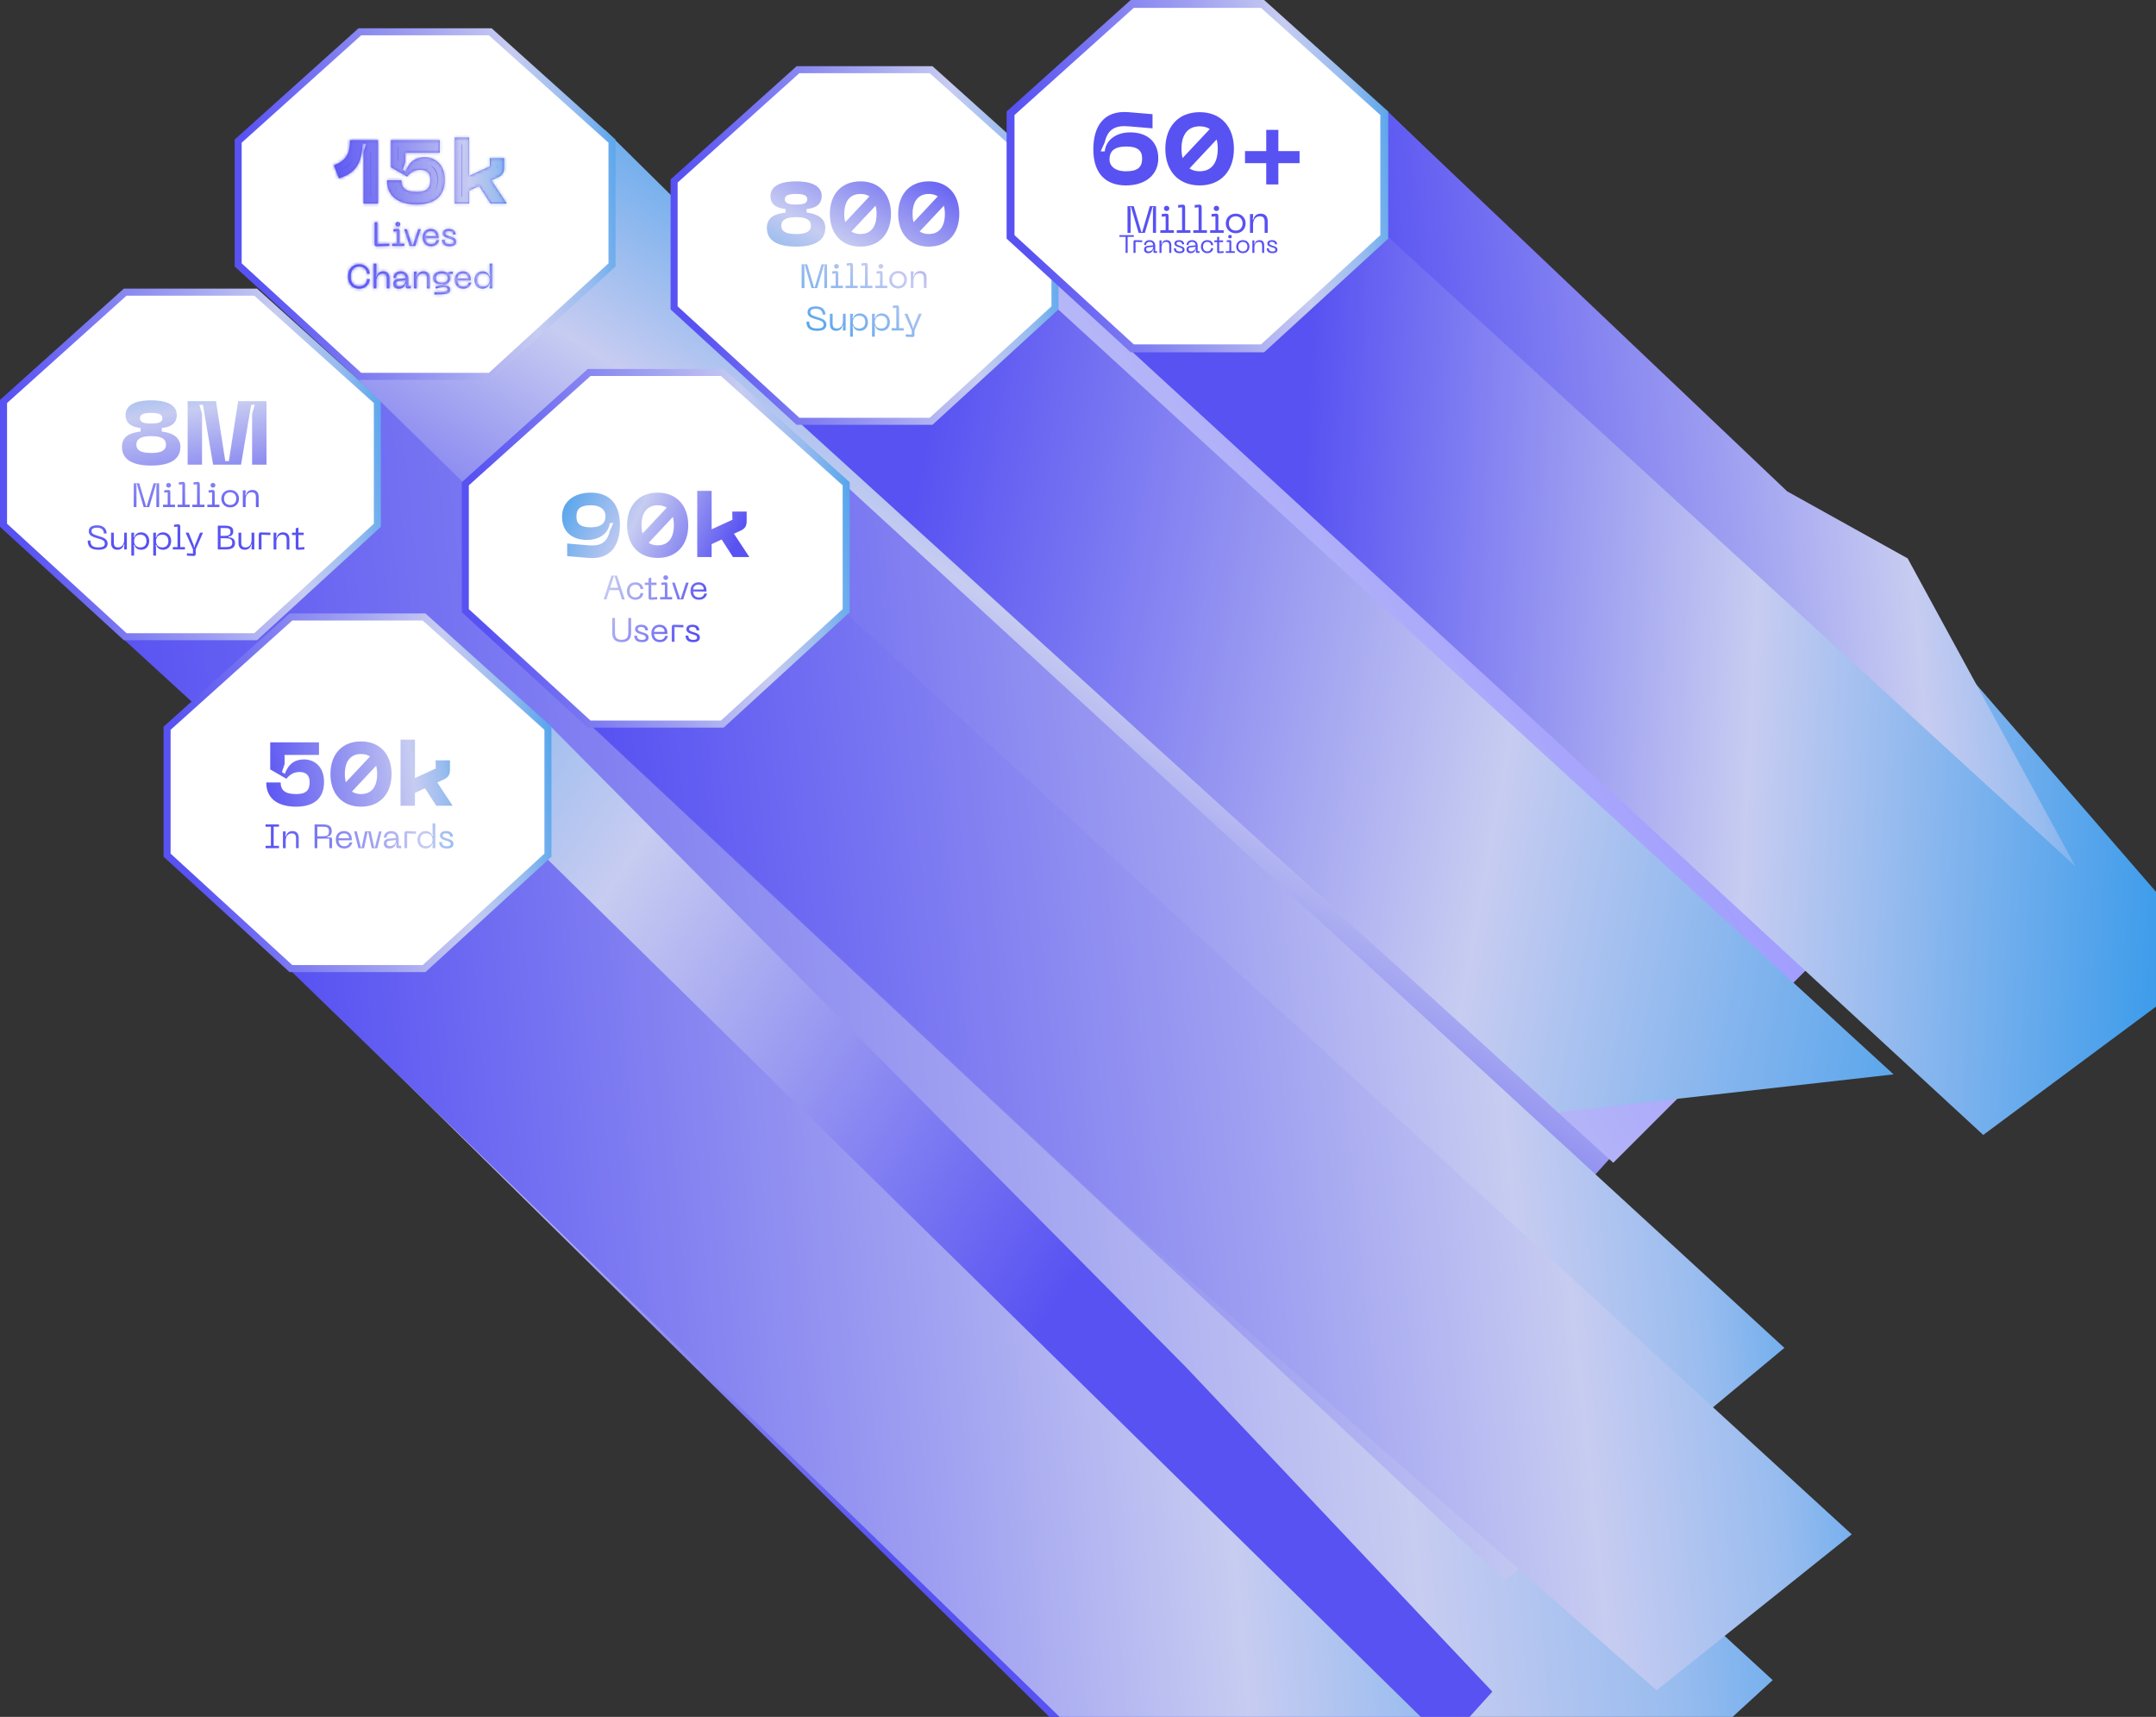 <svg width="712" height="567" viewBox="0 0 712 567" fill="none" xmlns="http://www.w3.org/2000/svg">
<rect x="0" y="0" width="712" height="567" fill="#333333" stroke="none"/>
<path d="M585.415 554.863L125.432 132.022L120.646 128.792L28.629 199.961L500.798 632.352L585.415 554.863Z" fill="url(#paint0_linear_850_11)"/>
<path d="M1.161 132.589L41.348 96.479H84.428L124.614 132.589V173.465L84.421 210.272H41.354L1.161 173.465V132.589Z" fill="white" stroke="url(#paint1_linear_850_11)" stroke-width="2.323"/>
<path d="M40.278 147.566C40.278 143.91 43.251 142.869 46.432 142.512V141.323C44.084 141.115 41.467 140.223 41.467 137.042C41.467 133.236 45.808 132.196 49.94 132.196C54.043 132.196 58.384 133.236 58.384 137.042C58.384 140.223 55.768 141.115 53.419 141.323V142.512C56.6 142.869 59.573 144.207 59.573 147.566C59.573 151.996 55.678 153.75 49.94 153.75C44.173 153.75 40.278 151.996 40.278 147.566ZM46.224 138.112C46.224 139.391 47.384 139.866 49.94 139.866C52.468 139.866 53.627 139.391 53.627 138.112C53.627 136.863 52.468 136.358 49.94 136.358C47.384 136.358 46.224 136.863 46.224 138.112ZM45.035 146.823C45.035 148.696 46.492 149.588 49.94 149.588C53.359 149.588 54.816 148.696 54.816 146.823C54.816 144.98 53.359 144.029 49.94 144.029C46.492 144.029 45.035 144.98 45.035 146.823ZM61.965 153.453V132.493H71.33L74.392 152.264H75.582L78.644 132.493H88.009V153.453H83.252V136.655L84.144 133.682H82.955L79.595 153.453H70.379L67.019 133.682H65.83L66.722 136.655V153.453H61.965ZM44.159 167.453V159.593H45.999L48.228 167.197H48.485L50.726 159.593H52.554V167.453H51.64V160.507L51.796 159.85H51.529L49.276 167.453H47.437L45.185 159.85H44.928L45.073 160.507V167.453H44.159ZM55.673 161.031C55.216 161.031 54.87 160.697 54.87 160.251C54.87 159.827 55.216 159.482 55.673 159.482C56.119 159.482 56.476 159.827 56.476 160.251C56.476 160.697 56.119 161.031 55.673 161.031ZM53.822 167.453V166.673H55.383V162.592L54.235 162.693V161.912L55.517 161.801C56.041 161.756 56.242 162.046 56.242 162.47V166.673H57.802V167.453H53.822ZM58.654 167.453V166.673H60.215V159.939L59.066 160.039V159.259L60.359 159.147C60.872 159.103 61.118 159.392 61.118 159.916V166.673H62.667V167.453H58.654ZM63.52 167.453V166.673H65.081V159.939L63.933 160.039V159.259L65.226 159.147C65.739 159.103 65.984 159.392 65.984 159.916V166.673H67.534V167.453H63.52ZM70.328 161.031C69.871 161.031 69.525 160.697 69.525 160.251C69.525 159.827 69.871 159.482 70.328 159.482C70.774 159.482 71.13 159.827 71.13 160.251C71.13 160.697 70.774 161.031 70.328 161.031ZM68.477 167.453V166.673H70.038V162.592L68.889 162.693V161.912L70.172 161.801C70.696 161.756 70.896 162.046 70.896 162.47V166.673H72.457V167.453H68.477ZM73.082 164.677C73.082 163.072 74.242 161.801 76.015 161.801C77.776 161.801 78.925 163.072 78.925 164.677C78.925 166.294 77.776 167.565 76.015 167.565C74.242 167.565 73.082 166.294 73.082 164.677ZM73.997 164.677C73.997 165.837 74.699 166.784 76.015 166.784C77.319 166.784 78.022 165.837 78.022 164.677C78.022 163.529 77.319 162.581 76.015 162.581C74.699 162.581 73.997 163.529 73.997 164.677ZM83.107 162.581C81.937 162.581 81.112 163.506 81.112 165V167.453H80.197V161.912H81.112V162.871L80.967 163.506H81.223C81.446 162.503 82.148 161.801 83.353 161.801C84.601 161.801 85.415 162.525 85.415 164.064V167.453H84.512V164.186C84.512 163.027 84.055 162.581 83.107 162.581ZM35.535 179.469C35.535 180.639 34.833 181.565 32.514 181.565C29.771 181.565 28.957 180.349 28.957 178.51H29.872C29.872 180.372 30.864 180.784 32.514 180.784C33.852 180.784 34.621 180.461 34.621 179.513C34.621 178.32 33.239 178.075 31.99 177.707C30.44 177.239 29.314 176.815 29.314 175.422C29.314 174.217 30.162 173.482 32.102 173.482C34.42 173.482 35.212 174.898 35.212 176.18H34.298C34.298 174.842 33.306 174.262 32.102 174.262C31.02 174.262 30.229 174.53 30.229 175.399C30.229 176.224 30.92 176.525 32.213 176.927C33.752 177.406 35.535 177.83 35.535 179.469ZM39.001 180.784C40.172 180.784 40.997 179.859 40.997 178.376V175.912H41.9V181.453H40.997V180.494L41.142 179.859H40.885C40.662 180.862 39.96 181.565 38.756 181.565C37.496 181.565 36.682 180.84 36.682 179.301V175.912H37.596V179.179C37.596 180.338 38.042 180.784 39.001 180.784ZM43.37 175.912H44.284V176.726L44.139 177.361H44.395C44.63 176.492 45.365 175.801 46.636 175.801C48.242 175.801 49.279 177.038 49.279 178.688C49.279 180.327 48.242 181.565 46.636 181.565C45.365 181.565 44.63 180.873 44.395 180.015H44.139L44.284 180.639V183.482H43.37V175.912ZM44.284 178.688C44.284 180.16 45.232 180.784 46.369 180.784C47.517 180.784 48.364 180.138 48.364 178.688C48.364 177.228 47.517 176.581 46.369 176.581C45.232 176.581 44.284 177.205 44.284 178.688ZM50.61 175.912H51.524V176.726L51.379 177.361H51.636C51.87 176.492 52.606 175.801 53.877 175.801C55.482 175.801 56.519 177.038 56.519 178.688C56.519 180.327 55.482 181.565 53.877 181.565C52.606 181.565 51.87 180.873 51.636 180.015H51.379L51.524 180.639V183.482H50.61V175.912ZM51.524 178.688C51.524 180.16 52.472 180.784 53.609 180.784C54.758 180.784 55.605 180.138 55.605 178.688C55.605 177.228 54.758 176.581 53.609 176.581C52.472 176.581 51.524 177.205 51.524 178.688ZM57.069 181.453V180.673H58.63V173.939L57.482 174.039V173.259L58.775 173.147C59.288 173.103 59.533 173.392 59.533 173.916V180.673H61.083V181.453H57.069ZM66.054 175.912H67.047L64.638 181.397V182.947C64.638 183.371 64.393 183.627 63.869 183.605L61.728 183.505V182.724L63.724 182.824V181.397L61.305 175.912H62.308L64.047 180.227V180.65H64.315V180.227L66.054 175.912ZM71.928 181.453V173.593H74.013C75.931 173.593 77.034 173.972 77.034 175.522C77.034 176.659 76.276 177.127 75.462 177.183V177.451C76.666 177.473 77.614 177.963 77.614 179.368C77.614 180.951 76.421 181.453 74.515 181.453H71.928ZM72.842 176.971H74.046C75.329 176.971 76.12 176.782 76.12 175.667C76.12 174.452 75.329 174.374 74.046 174.374H72.842V176.971ZM72.842 180.673H74.548C75.886 180.673 76.7 180.45 76.7 179.212C76.7 178.064 75.886 177.752 74.548 177.752H72.842V180.673ZM81.082 180.784C82.253 180.784 83.078 179.859 83.078 178.376V175.912H83.981V181.453H83.078V180.494L83.223 179.859H82.966C82.743 180.862 82.041 181.565 80.837 181.565C79.577 181.565 78.763 180.84 78.763 179.301V175.912H79.677V179.179C79.677 180.338 80.123 180.784 81.082 180.784ZM85.451 181.453V176.57C85.451 176.046 85.696 175.789 86.22 175.812L89.297 175.912V176.693L86.365 176.592V181.453H85.451ZM93.26 176.581C92.089 176.581 91.264 177.506 91.264 179V181.453H90.35V175.912H91.264V176.871L91.119 177.506H91.376C91.599 176.503 92.301 175.801 93.505 175.801C94.754 175.801 95.568 176.525 95.568 178.064V181.453H94.665V178.186C94.665 177.027 94.208 176.581 93.26 176.581ZM98.564 180.795L100.515 180.673V181.453L98.419 181.565C97.895 181.598 97.661 181.319 97.661 180.806V176.693H96.434V175.912H97.661V174.485L98.564 174.206V175.912H100.292V176.693H98.564V180.795Z" fill="url(#paint2_linear_850_11)"/>
<path d="M432.572 272.94L199.784 42.901L112.51 74.091L110.871 118.095L460.949 460.926L533.806 380.16L432.572 272.94Z" fill="url(#paint3_linear_850_11)"/>
<path d="M78.651 46.611L118.837 10.5H161.917L202.103 46.611V87.487L161.911 124.293H118.843L78.651 87.487V46.611Z" fill="white" stroke="url(#paint4_linear_850_11)" stroke-width="2.323"/>
<mask id="path-6-inside-1_850_11" fill="white">
<path d="M110.252 54.605C114.117 53.088 115.574 51.067 115.574 46.28H124.82V67.24H120.063V50.145L120.955 47.469H119.766C119.409 52.88 118.369 56.924 111.917 58.916L110.252 54.605ZM127.796 59.54H132.553C132.553 62.067 133.95 63.375 137.666 63.375C141.026 63.375 142.126 62.067 142.126 59.451C142.126 57.221 141.026 56.091 138.796 56.091C137.042 56.091 135.645 56.805 134.455 58.321L129.104 55.229V46.28H145.218V50.442H133.861V53.445L132.969 56.121L133.95 56.686C135.08 53.416 137.28 51.929 140.223 51.929C143.91 51.929 146.883 54.516 146.883 59.332C146.883 65.1 143.196 67.537 137.666 67.537C132.136 67.537 127.796 65.248 127.796 59.54ZM161.969 67.24L158.223 61.443L154.923 62.989V67.24H150.166V45.388H154.923V58.083L161.79 54.932L161.731 52.226H166.488V55.497C166.488 56.924 165.923 57.845 164.615 58.47L162.296 59.54L167.38 67.24H161.969ZM124.381 81.352C123.946 81.363 123.7 81.106 123.7 80.683V73.38H124.615V80.571L128.573 80.46V81.24L124.381 81.352ZM131.382 74.818C130.925 74.818 130.579 74.484 130.579 74.038C130.579 73.614 130.925 73.269 131.382 73.269C131.828 73.269 132.184 73.614 132.184 74.038C132.184 74.484 131.828 74.818 131.382 74.818ZM129.531 81.24V80.46H131.092V76.379L129.944 76.48V75.699L131.226 75.588C131.75 75.543 131.95 75.833 131.95 76.257V80.46H133.511V81.24H129.531ZM138.08 75.699H138.961L137.155 81.24H135.304L133.475 75.699H134.367L136.095 80.984H136.363L138.08 75.699ZM139.569 78.397C139.569 76.613 140.684 75.588 142.256 75.588C143.817 75.588 144.843 76.58 144.843 78.286V78.642H140.461C140.517 79.691 141.019 80.594 142.39 80.594C143.304 80.594 143.918 80.148 144.118 79.3H145.032C144.821 80.159 144.152 81.352 142.39 81.352C140.406 81.352 139.569 79.992 139.569 78.397ZM140.461 77.951H143.951C143.951 77.059 143.36 76.357 142.256 76.357C141.164 76.357 140.461 77.059 140.461 77.951ZM150.674 79.802C150.674 80.638 150.15 81.352 148.489 81.352C146.694 81.352 145.958 80.516 145.958 79.2H146.872C146.872 80.159 147.43 80.605 148.5 80.605C149.358 80.605 149.76 80.404 149.76 79.835C149.76 79.111 149.013 78.988 148.11 78.709C147.062 78.375 146.214 78.052 146.214 77.048C146.214 76.167 146.961 75.588 148.232 75.588C149.96 75.588 150.484 76.535 150.484 77.45H149.57C149.57 76.703 149.113 76.335 148.232 76.335C147.619 76.335 147.129 76.513 147.129 77.015C147.129 77.55 147.508 77.717 148.4 78.007C149.492 78.364 150.674 78.609 150.674 79.802ZM114.901 91.305C114.901 89.019 116.272 87.269 118.58 87.269C120.587 87.269 121.902 88.473 122.136 90.413H121.222C121.044 88.908 120.118 88.049 118.58 88.049C116.751 88.049 115.815 89.409 115.815 91.305C115.815 93.211 116.751 94.571 118.58 94.571C120.118 94.571 121.044 93.702 121.222 92.197H122.136C121.902 94.148 120.587 95.352 118.58 95.352C116.272 95.352 114.901 93.601 114.901 91.305ZM126.551 89.588C127.799 89.588 128.613 90.312 128.613 91.851V95.24H127.71V91.974C127.71 90.814 127.253 90.368 126.305 90.368C125.135 90.368 124.31 91.293 124.31 92.787V95.24H123.396V87.046H124.31V90.658L124.165 91.293H124.421C124.644 90.29 125.347 89.588 126.551 89.588ZM129.89 93.702C129.89 92.821 130.414 92.219 131.708 92.085L133.915 91.873C133.859 90.859 133.313 90.357 132.354 90.357C131.551 90.357 130.805 90.714 130.805 91.762H129.913C129.913 90.613 130.782 89.588 132.354 89.588C133.904 89.588 134.829 90.613 134.829 92.096V94.46H135.643V95.24H134.662C134.238 95.24 134.004 95.006 134.004 94.594V94.293L134.149 93.713H133.882C133.67 94.56 133.079 95.352 131.741 95.352C130.136 95.352 129.89 94.281 129.89 93.702ZM130.805 93.59C130.805 94.226 131.206 94.571 131.853 94.571C133.112 94.571 133.915 93.702 133.915 92.553L131.864 92.765C131.161 92.832 130.805 93.044 130.805 93.59ZM139.599 90.368C138.429 90.368 137.604 91.293 137.604 92.787V95.24H136.689V89.699H137.604V90.658L137.459 91.293H137.715C137.938 90.29 138.641 89.588 139.845 89.588C141.093 89.588 141.907 90.312 141.907 91.851V95.24H141.004V91.974C141.004 90.814 140.547 90.368 139.599 90.368ZM149.074 89.699H149.565V90.48H149.096C148.784 90.48 148.583 90.546 148.372 90.703C148.606 90.993 148.751 91.394 148.751 91.873C148.751 93.066 147.814 93.813 146.142 94.426C147.435 94.215 148.684 94.393 148.684 95.619C148.684 97.091 147.167 97.281 143.455 97.281V96.5C146.632 96.5 147.77 96.422 147.77 95.552C147.77 94.326 145.328 94.917 143.957 95.329L143.767 94.694C144.659 94.449 145.54 94.192 146.398 93.925V93.668C144.614 94.125 143.054 93.546 143.054 91.829C143.054 90.301 144.302 89.588 145.897 89.588C146.565 89.588 147.257 89.755 147.781 90.123C148.36 89.755 148.572 89.699 149.074 89.699ZM145.908 93.345C147.078 93.345 147.836 92.932 147.836 91.851C147.836 90.781 147.078 90.368 145.908 90.368C144.748 90.368 143.968 90.781 143.968 91.851C143.968 92.932 144.748 93.345 145.908 93.345ZM150.196 92.397C150.196 90.613 151.311 89.588 152.883 89.588C154.444 89.588 155.469 90.58 155.469 92.286V92.642H151.088C151.144 93.691 151.645 94.594 153.017 94.594C153.931 94.594 154.544 94.148 154.745 93.3H155.659C155.447 94.159 154.778 95.352 153.017 95.352C151.032 95.352 150.196 93.992 150.196 92.397ZM151.088 91.951H154.577C154.577 91.059 153.986 90.357 152.883 90.357C151.79 90.357 151.088 91.059 151.088 91.951ZM162.605 95.24H161.691V94.426L161.847 93.802H161.579C161.345 94.66 160.598 95.352 159.338 95.352C157.733 95.352 156.696 94.114 156.696 92.464C156.696 90.825 157.733 89.588 159.338 89.588C160.598 89.588 161.345 90.279 161.579 91.149H161.847L161.691 90.513V87.046H162.605V95.24ZM161.691 92.464C161.691 90.993 160.754 90.368 159.606 90.368C158.457 90.368 157.61 90.993 157.61 92.464C157.61 93.947 158.457 94.571 159.606 94.571C160.754 94.571 161.691 93.947 161.691 92.464Z"/>
</mask>
<path d="M110.252 54.605C114.117 53.088 115.574 51.067 115.574 46.28H124.82V67.24H120.063V50.145L120.955 47.469H119.766C119.409 52.88 118.369 56.924 111.917 58.916L110.252 54.605ZM127.796 59.54H132.553C132.553 62.067 133.95 63.375 137.666 63.375C141.026 63.375 142.126 62.067 142.126 59.451C142.126 57.221 141.026 56.091 138.796 56.091C137.042 56.091 135.645 56.805 134.455 58.321L129.104 55.229V46.28H145.218V50.442H133.861V53.445L132.969 56.121L133.95 56.686C135.08 53.416 137.28 51.929 140.223 51.929C143.91 51.929 146.883 54.516 146.883 59.332C146.883 65.1 143.196 67.537 137.666 67.537C132.136 67.537 127.796 65.248 127.796 59.54ZM161.969 67.24L158.223 61.443L154.923 62.989V67.24H150.166V45.388H154.923V58.083L161.79 54.932L161.731 52.226H166.488V55.497C166.488 56.924 165.923 57.845 164.615 58.47L162.296 59.54L167.38 67.24H161.969ZM124.381 81.352C123.946 81.363 123.7 81.106 123.7 80.683V73.38H124.615V80.571L128.573 80.46V81.24L124.381 81.352ZM131.382 74.818C130.925 74.818 130.579 74.484 130.579 74.038C130.579 73.614 130.925 73.269 131.382 73.269C131.828 73.269 132.184 73.614 132.184 74.038C132.184 74.484 131.828 74.818 131.382 74.818ZM129.531 81.24V80.46H131.092V76.379L129.944 76.48V75.699L131.226 75.588C131.75 75.543 131.95 75.833 131.95 76.257V80.46H133.511V81.24H129.531ZM138.08 75.699H138.961L137.155 81.24H135.304L133.475 75.699H134.367L136.095 80.984H136.363L138.08 75.699ZM139.569 78.397C139.569 76.613 140.684 75.588 142.256 75.588C143.817 75.588 144.843 76.58 144.843 78.286V78.642H140.461C140.517 79.691 141.019 80.594 142.39 80.594C143.304 80.594 143.918 80.148 144.118 79.3H145.032C144.821 80.159 144.152 81.352 142.39 81.352C140.406 81.352 139.569 79.992 139.569 78.397ZM140.461 77.951H143.951C143.951 77.059 143.36 76.357 142.256 76.357C141.164 76.357 140.461 77.059 140.461 77.951ZM150.674 79.802C150.674 80.638 150.15 81.352 148.489 81.352C146.694 81.352 145.958 80.516 145.958 79.2H146.872C146.872 80.159 147.43 80.605 148.5 80.605C149.358 80.605 149.76 80.404 149.76 79.835C149.76 79.111 149.013 78.988 148.11 78.709C147.062 78.375 146.214 78.052 146.214 77.048C146.214 76.167 146.961 75.588 148.232 75.588C149.96 75.588 150.484 76.535 150.484 77.45H149.57C149.57 76.703 149.113 76.335 148.232 76.335C147.619 76.335 147.129 76.513 147.129 77.015C147.129 77.55 147.508 77.717 148.4 78.007C149.492 78.364 150.674 78.609 150.674 79.802ZM114.901 91.305C114.901 89.019 116.272 87.269 118.58 87.269C120.587 87.269 121.902 88.473 122.136 90.413H121.222C121.044 88.908 120.118 88.049 118.58 88.049C116.751 88.049 115.815 89.409 115.815 91.305C115.815 93.211 116.751 94.571 118.58 94.571C120.118 94.571 121.044 93.702 121.222 92.197H122.136C121.902 94.148 120.587 95.352 118.58 95.352C116.272 95.352 114.901 93.601 114.901 91.305ZM126.551 89.588C127.799 89.588 128.613 90.312 128.613 91.851V95.24H127.71V91.974C127.71 90.814 127.253 90.368 126.305 90.368C125.135 90.368 124.31 91.293 124.31 92.787V95.24H123.396V87.046H124.31V90.658L124.165 91.293H124.421C124.644 90.29 125.347 89.588 126.551 89.588ZM129.89 93.702C129.89 92.821 130.414 92.219 131.708 92.085L133.915 91.873C133.859 90.859 133.313 90.357 132.354 90.357C131.551 90.357 130.805 90.714 130.805 91.762H129.913C129.913 90.613 130.782 89.588 132.354 89.588C133.904 89.588 134.829 90.613 134.829 92.096V94.46H135.643V95.24H134.662C134.238 95.24 134.004 95.006 134.004 94.594V94.293L134.149 93.713H133.882C133.67 94.56 133.079 95.352 131.741 95.352C130.136 95.352 129.89 94.281 129.89 93.702ZM130.805 93.59C130.805 94.226 131.206 94.571 131.853 94.571C133.112 94.571 133.915 93.702 133.915 92.553L131.864 92.765C131.161 92.832 130.805 93.044 130.805 93.59ZM139.599 90.368C138.429 90.368 137.604 91.293 137.604 92.787V95.24H136.689V89.699H137.604V90.658L137.459 91.293H137.715C137.938 90.29 138.641 89.588 139.845 89.588C141.093 89.588 141.907 90.312 141.907 91.851V95.24H141.004V91.974C141.004 90.814 140.547 90.368 139.599 90.368ZM149.074 89.699H149.565V90.48H149.096C148.784 90.48 148.583 90.546 148.372 90.703C148.606 90.993 148.751 91.394 148.751 91.873C148.751 93.066 147.814 93.813 146.142 94.426C147.435 94.215 148.684 94.393 148.684 95.619C148.684 97.091 147.167 97.281 143.455 97.281V96.5C146.632 96.5 147.77 96.422 147.77 95.552C147.77 94.326 145.328 94.917 143.957 95.329L143.767 94.694C144.659 94.449 145.54 94.192 146.398 93.925V93.668C144.614 94.125 143.054 93.546 143.054 91.829C143.054 90.301 144.302 89.588 145.897 89.588C146.565 89.588 147.257 89.755 147.781 90.123C148.36 89.755 148.572 89.699 149.074 89.699ZM145.908 93.345C147.078 93.345 147.836 92.932 147.836 91.851C147.836 90.781 147.078 90.368 145.908 90.368C144.748 90.368 143.968 90.781 143.968 91.851C143.968 92.932 144.748 93.345 145.908 93.345ZM150.196 92.397C150.196 90.613 151.311 89.588 152.883 89.588C154.444 89.588 155.469 90.58 155.469 92.286V92.642H151.088C151.144 93.691 151.645 94.594 153.017 94.594C153.931 94.594 154.544 94.148 154.745 93.3H155.659C155.447 94.159 154.778 95.352 153.017 95.352C151.032 95.352 150.196 93.992 150.196 92.397ZM151.088 91.951H154.577C154.577 91.059 153.986 90.357 152.883 90.357C151.79 90.357 151.088 91.059 151.088 91.951ZM162.605 95.24H161.691V94.426L161.847 93.802H161.579C161.345 94.66 160.598 95.352 159.338 95.352C157.733 95.352 156.696 94.114 156.696 92.464C156.696 90.825 157.733 89.588 159.338 89.588C160.598 89.588 161.345 90.279 161.579 91.149H161.847L161.691 90.513V87.046H162.605V95.24ZM161.691 92.464C161.691 90.993 160.754 90.368 159.606 90.368C158.457 90.368 157.61 90.993 157.61 92.464C157.61 93.947 158.457 94.571 159.606 94.571C160.754 94.571 161.691 93.947 161.691 92.464Z" fill="#5852F2"/>
<path d="M110.252 54.605L109.404 52.442L107.253 53.286L108.086 55.441L110.252 54.605ZM115.574 46.28V43.957H113.251V46.28H115.574ZM124.82 46.28H127.143V43.957H124.82V46.28ZM124.82 67.24V69.563H127.143V67.24H124.82ZM120.063 67.24H117.741V69.563H120.063V67.24ZM120.063 50.145L117.86 49.411L117.741 49.768V50.145H120.063ZM120.955 47.469L123.159 48.204L124.178 45.147H120.955V47.469ZM119.766 47.469V45.147H117.592L117.448 47.316L119.766 47.469ZM111.917 58.916L109.751 59.752L110.531 61.774L112.602 61.135L111.917 58.916ZM111.101 56.767C113.246 55.925 115.083 54.807 116.305 52.942C117.512 51.1 117.897 48.868 117.897 46.28H113.251C113.251 48.479 112.908 49.651 112.42 50.396C111.947 51.117 111.124 51.768 109.404 52.442L111.101 56.767ZM115.574 48.603H124.82V43.957H115.574V48.603ZM122.498 46.28V67.24H127.143V46.28H122.498ZM124.82 64.918H120.063V69.563H124.82V64.918ZM122.386 67.24V50.145H117.741V67.24H122.386ZM122.267 50.88L123.159 48.204L118.752 46.735L117.86 49.411L122.267 50.88ZM120.955 45.147H119.766V49.792H120.955V45.147ZM117.448 47.316C117.273 49.985 116.939 51.879 116.113 53.319C115.357 54.635 114.03 55.832 111.232 56.696L112.602 61.135C116.256 60.007 118.675 58.187 120.142 55.631C121.538 53.198 121.903 50.365 122.084 47.622L117.448 47.316ZM114.084 58.079L112.419 53.768L108.086 55.441L109.751 59.752L114.084 58.079ZM127.796 59.54V57.217H125.473V59.54H127.796ZM132.553 59.54H134.875V57.217H132.553V59.54ZM134.455 58.321L133.293 60.332L135.039 61.341L136.283 59.755L134.455 58.321ZM129.104 55.229H126.781V56.57L127.942 57.24L129.104 55.229ZM129.104 46.28V43.957H126.781V46.28H129.104ZM145.218 46.28H147.541V43.957H145.218V46.28ZM145.218 50.442V52.765H147.541V50.442H145.218ZM133.861 50.442V48.12H131.538V50.442H133.861ZM133.861 53.445L136.064 54.18L136.183 53.822V53.445H133.861ZM132.969 56.121L130.765 55.386L130.165 57.187L131.81 58.134L132.969 56.121ZM133.95 56.686L132.791 58.699L135.227 60.102L136.145 57.444L133.95 56.686ZM127.796 61.863H132.553V57.217H127.796V61.863ZM130.23 59.54C130.23 61.239 130.719 62.998 132.276 64.228C133.703 65.355 135.623 65.698 137.666 65.698V61.053C135.993 61.053 135.356 60.741 135.156 60.583C135.085 60.527 134.875 60.369 134.875 59.54H130.23ZM137.666 65.698C139.56 65.698 141.409 65.346 142.748 64.085C144.127 62.787 144.449 61.021 144.449 59.451H139.803C139.803 60.497 139.575 60.693 139.564 60.703C139.513 60.751 139.132 61.053 137.666 61.053V65.698ZM144.449 59.451C144.449 57.986 144.087 56.455 142.95 55.303C141.809 54.146 140.277 53.769 138.796 53.769V58.414C139.164 58.414 139.39 58.461 139.514 58.503C139.573 58.523 139.607 58.541 139.623 58.551C139.638 58.56 139.643 58.565 139.644 58.566C139.645 58.567 139.651 58.574 139.662 58.591C139.673 58.61 139.692 58.647 139.713 58.711C139.756 58.843 139.803 59.077 139.803 59.451H144.449ZM138.796 53.769C136.257 53.769 134.211 54.868 132.628 56.888L136.283 59.755C137.078 58.741 137.827 58.414 138.796 58.414V53.769ZM135.617 56.31L130.266 53.218L127.942 57.24L133.293 60.332L135.617 56.31ZM131.427 55.229V46.28H126.781V55.229H131.427ZM129.104 48.603H145.218V43.957H129.104V48.603ZM142.895 46.28V50.442H147.541V46.28H142.895ZM145.218 48.12H133.861V52.765H145.218V48.12ZM131.538 50.442V53.445H136.183V50.442H131.538ZM131.657 52.711L130.765 55.386L135.172 56.855L136.064 54.18L131.657 52.711ZM131.81 58.134L132.791 58.699L135.109 54.673L134.128 54.108L131.81 58.134ZM136.145 57.444C136.593 56.148 137.185 55.392 137.784 54.951C138.376 54.515 139.155 54.252 140.223 54.252V49.606C138.348 49.606 136.556 50.086 135.029 51.211C133.509 52.331 132.436 53.954 131.755 55.927L136.145 57.444ZM140.223 54.252C141.513 54.252 142.548 54.695 143.263 55.437C143.977 56.176 144.56 57.41 144.56 59.332H149.206C149.206 56.437 148.302 53.97 146.607 52.212C144.914 50.456 142.619 49.606 140.223 49.606V54.252ZM144.56 59.332C144.56 61.69 143.831 63.013 142.87 63.806C141.83 64.663 140.138 65.215 137.666 65.215V69.86C140.724 69.86 143.64 69.193 145.826 67.389C148.091 65.521 149.206 62.741 149.206 59.332H144.56ZM137.666 65.215C135.169 65.215 133.251 64.69 132.019 63.798C130.903 62.99 130.118 61.722 130.118 59.54H125.473C125.473 63.066 126.859 65.797 129.295 67.561C131.616 69.241 134.634 69.86 137.666 69.86V65.215ZM161.969 67.24L160.018 68.501L160.704 69.563H161.969V67.24ZM158.223 61.443L160.174 60.182L159.073 58.479L157.237 59.339L158.223 61.443ZM154.923 62.989L153.937 60.885L152.6 61.512V62.989H154.923ZM154.923 67.24V69.563H157.245V67.24H154.923ZM150.166 67.24H147.843V69.563H150.166V67.24ZM150.166 45.388V43.066H147.843V45.388H150.166ZM154.923 45.388H157.245V43.066H154.923V45.388ZM154.923 58.083H152.6V61.705L155.891 60.194L154.923 58.083ZM161.79 54.932L162.759 57.043L164.146 56.406L164.113 54.881L161.79 54.932ZM161.731 52.226V49.904H159.357L159.409 52.277L161.731 52.226ZM166.488 52.226H168.811V49.904H166.488V52.226ZM164.615 58.47L165.588 60.579L165.602 60.572L165.615 60.566L164.615 58.47ZM162.296 59.54L161.322 57.431L158.868 58.564L160.357 60.82L162.296 59.54ZM167.38 67.24V69.563H171.697L169.318 65.96L167.38 67.24ZM163.92 65.98L160.174 60.182L156.272 62.703L160.018 68.501L163.92 65.98ZM157.237 59.339L153.937 60.885L155.908 65.092L159.208 63.546L157.237 59.339ZM152.6 62.989V67.24H157.245V62.989H152.6ZM154.923 64.918H150.166V69.563H154.923V64.918ZM152.488 67.24V45.388H147.843V67.24H152.488ZM150.166 47.711H154.923V43.066H150.166V47.711ZM152.6 45.388V58.083H157.245V45.388H152.6ZM155.891 60.194L162.759 57.043L160.822 52.821L153.954 55.972L155.891 60.194ZM164.113 54.881L164.053 52.175L159.409 52.277L159.468 54.983L164.113 54.881ZM161.731 54.549H166.488V49.904H161.731V54.549ZM164.165 52.226V55.497H168.811V52.226H164.165ZM164.165 55.497C164.165 55.902 164.087 56.029 164.073 56.052C164.06 56.072 163.981 56.198 163.614 56.373L165.615 60.566C166.556 60.117 167.414 59.47 168.011 58.517C168.606 57.565 168.811 56.518 168.811 55.497H164.165ZM163.641 56.361L161.322 57.431L163.269 61.649L165.588 60.579L163.641 56.361ZM160.357 60.82L165.441 68.52L169.318 65.96L164.234 58.26L160.357 60.82ZM167.38 64.918H161.969V69.563H167.38V64.918ZM124.381 81.352L124.44 83.674L124.442 83.674L124.381 81.352ZM123.7 73.38V71.058H121.378V73.38H123.7ZM124.615 73.38H126.937V71.058H124.615V73.38ZM124.615 80.571H122.292V82.96L124.68 82.893L124.615 80.571ZM128.573 80.46H130.895V78.071L128.507 78.138L128.573 80.46ZM128.573 81.24L128.634 83.562L130.895 83.502V81.24H128.573ZM124.321 79.03C124.573 79.023 125.079 79.098 125.52 79.538C125.951 79.969 126.023 80.456 126.023 80.683H121.378C121.378 81.334 121.573 82.16 122.235 82.823C122.907 83.494 123.753 83.691 124.44 83.674L124.321 79.03ZM126.023 80.683V73.38H121.378V80.683H126.023ZM123.7 75.703H124.615V71.058H123.7V75.703ZM122.292 73.38V80.571H126.937V73.38H122.292ZM124.68 82.893L128.638 82.782L128.507 78.138L124.549 78.249L124.68 82.893ZM126.25 80.46V81.24H130.895V80.46H126.25ZM128.511 78.918L124.319 79.03L124.442 83.674L128.634 83.562L128.511 78.918ZM129.531 81.24H127.208V83.563H129.531V81.24ZM129.531 80.46V78.137H127.208V80.46H129.531ZM131.092 80.46V82.782H133.415V80.46H131.092ZM131.092 76.379H133.415V73.845L130.89 74.065L131.092 76.379ZM129.944 76.48H127.621V79.014L130.146 78.793L129.944 76.48ZM129.944 75.699L129.742 73.385L127.621 73.57V75.699H129.944ZM131.226 75.588L131.029 73.273L131.024 73.274L131.226 75.588ZM131.95 80.46H129.628V82.782H131.95V80.46ZM133.511 80.46H135.834V78.137H133.511V80.46ZM133.511 81.24V83.563H135.834V81.24H133.511ZM131.382 72.496C131.731 72.496 132.118 72.629 132.427 72.929C132.739 73.232 132.902 73.64 132.902 74.038H128.256C128.256 75.831 129.707 77.141 131.382 77.141V72.496ZM132.902 74.038C132.902 74.961 132.142 75.591 131.382 75.591V70.946C129.707 70.946 128.256 72.267 128.256 74.038H132.902ZM131.382 75.591C130.632 75.591 129.862 74.982 129.862 74.038H134.507C134.507 72.246 133.024 70.946 131.382 70.946V75.591ZM129.862 74.038C129.862 73.116 130.632 72.496 131.382 72.496V77.141C133.024 77.141 134.507 75.852 134.507 74.038H129.862ZM131.854 81.24V80.46H127.208V81.24H131.854ZM129.531 82.782H131.092V78.137H129.531V82.782ZM133.415 80.46V76.379H128.769V80.46H133.415ZM130.89 74.065L129.741 74.166L130.146 78.793L131.294 78.693L130.89 74.065ZM132.266 76.48V75.699H127.621V76.48H132.266ZM130.145 78.013L131.427 77.902L131.024 73.274L129.742 73.385L130.145 78.013ZM131.423 77.902C131.244 77.917 130.637 77.902 130.113 77.36C129.644 76.874 129.628 76.354 129.628 76.257H134.273C134.273 75.736 134.156 74.859 133.456 74.134C132.7 73.351 131.731 73.214 131.029 73.273L131.423 77.902ZM129.628 76.257V80.46H134.273V76.257H129.628ZM131.95 82.782H133.511V78.137H131.95V82.782ZM131.188 80.46V81.24H135.834V80.46H131.188ZM133.511 78.918H129.531V83.563H133.511V78.918ZM138.08 75.699V73.376H136.392L135.871 74.981L138.08 75.699ZM138.961 75.699L141.169 76.419L142.161 73.376H138.961V75.699ZM137.155 81.24V83.563H138.84L139.363 81.96L137.155 81.24ZM135.304 81.24L133.098 81.968L133.624 83.563H135.304V81.24ZM133.475 75.699V73.376H130.263L131.27 76.427L133.475 75.699ZM134.367 75.699L136.575 74.977L136.052 73.376H134.367V75.699ZM136.095 80.984L133.888 81.706L134.411 83.306H136.095V80.984ZM136.363 80.984V83.306H138.051L138.572 81.701L136.363 80.984ZM138.08 78.022H138.961V73.376H138.08V78.022ZM136.752 74.979L134.946 80.52L139.363 81.96L141.169 76.419L136.752 74.979ZM137.155 78.918H135.304V83.563H137.155V78.918ZM137.51 80.512L135.681 74.971L131.27 76.427L133.098 81.968L137.51 80.512ZM133.475 78.022H134.367V73.376H133.475V78.022ZM132.16 76.421L133.888 81.706L138.303 80.262L136.575 74.977L132.16 76.421ZM136.095 83.306H136.363V78.661H136.095V83.306ZM138.572 81.701L140.289 76.417L135.871 74.981L134.154 80.266L138.572 81.701ZM144.843 78.642V80.965H147.166V78.642H144.843ZM140.461 78.642V76.32H138.012L138.142 78.766L140.461 78.642ZM144.118 79.3V76.978H142.281L141.858 78.765L144.118 79.3ZM145.032 79.3L147.288 79.857L147.998 76.978H145.032V79.3ZM140.461 77.951H138.139V80.274H140.461V77.951ZM143.951 77.951V80.274H146.274V77.951H143.951ZM141.892 78.397C141.892 78.193 141.924 78.072 141.945 78.016C141.965 77.962 141.98 77.952 141.973 77.959C141.942 77.99 141.982 77.91 142.256 77.91V73.265C140.958 73.265 139.656 73.698 138.674 74.688C137.69 75.681 137.247 77.013 137.247 78.397H141.892ZM142.256 77.91C142.401 77.91 142.475 77.933 142.496 77.941C142.512 77.948 142.497 77.944 142.475 77.922C142.454 77.9 142.459 77.894 142.474 77.935C142.491 77.981 142.52 78.091 142.52 78.286H147.166C147.166 76.966 146.76 75.658 145.795 74.672C144.826 73.683 143.537 73.265 142.256 73.265V77.91ZM142.52 78.286V78.642H147.166V78.286H142.52ZM144.843 76.32H140.461V80.965H144.843V76.32ZM138.142 78.766C138.185 79.579 138.411 80.633 139.164 81.517C139.984 82.48 141.149 82.916 142.39 82.916V78.271C142.302 78.271 142.327 78.257 142.417 78.294C142.515 78.335 142.619 78.409 142.701 78.505C142.776 78.594 142.799 78.661 142.8 78.664C142.8 78.664 142.786 78.62 142.781 78.519L138.142 78.766ZM142.39 82.916C143.221 82.916 144.124 82.711 144.907 82.129C145.706 81.536 146.173 80.704 146.378 79.836L141.858 78.765C141.859 78.763 141.871 78.711 141.919 78.634C141.969 78.554 142.042 78.47 142.137 78.4C142.334 78.253 142.473 78.271 142.39 78.271V82.916ZM144.118 81.623H145.032V76.978H144.118V81.623ZM142.777 78.744C142.762 78.808 142.739 78.869 142.714 78.918C142.69 78.965 142.671 78.985 142.667 78.989C142.665 78.991 142.665 78.99 142.666 78.99C142.667 78.989 142.665 78.991 142.655 78.995C142.641 79.001 142.564 79.029 142.39 79.029V83.674C143.853 83.674 145.052 83.156 145.918 82.307C146.73 81.511 147.113 80.563 147.288 79.857L142.777 78.744ZM142.39 79.029C142.16 79.029 142.052 78.99 142.023 78.978C142.008 78.971 142.003 78.967 142.005 78.969C142.007 78.97 142.008 78.972 142.008 78.971C142.005 78.968 141.892 78.82 141.892 78.397H137.247C137.247 79.568 137.552 80.898 138.464 81.974C139.428 83.112 140.824 83.674 142.39 83.674V79.029ZM140.461 80.274H143.951V75.629H140.461V80.274ZM146.274 77.951C146.274 76.99 145.948 75.969 145.164 75.181C144.37 74.383 143.316 74.034 142.256 74.034V78.68C142.301 78.68 142.094 78.682 141.871 78.458C141.659 78.245 141.628 78.02 141.628 77.951H146.274ZM142.256 74.034C140.068 74.034 138.139 75.597 138.139 77.951H142.784C142.784 78.14 142.699 78.366 142.521 78.529C142.35 78.687 142.213 78.68 142.256 78.68V74.034ZM145.958 79.2V76.877H143.635V79.2H145.958ZM146.872 79.2H149.195V76.877H146.872V79.2ZM148.11 78.709L147.403 80.922L147.414 80.925L147.425 80.929L148.11 78.709ZM150.484 77.45V79.772H152.807V77.45H150.484ZM149.57 77.45H147.247V79.772H149.57V77.45ZM148.4 78.007L149.121 75.799L149.117 75.798L148.4 78.007ZM148.351 79.802C148.351 79.772 148.356 79.666 148.415 79.521C148.479 79.364 148.585 79.217 148.715 79.108C148.959 78.904 149.037 79.029 148.489 79.029V83.674C149.602 83.674 150.772 83.442 151.693 82.673C152.687 81.843 152.997 80.725 152.997 79.802H148.351ZM148.489 79.029C148.213 79.029 148.07 78.996 148.019 78.981C147.977 78.968 148.033 78.978 148.118 79.055C148.158 79.092 148.195 79.135 148.224 79.18C148.254 79.225 148.271 79.263 148.28 79.288C148.298 79.335 148.281 79.318 148.281 79.2H143.635C143.635 80.285 143.949 81.538 144.983 82.483C145.979 83.394 147.271 83.674 148.489 83.674V79.029ZM145.958 81.523H146.872V76.877H145.958V81.523ZM144.549 79.2C144.549 80.138 144.839 81.235 145.784 82.034C146.652 82.77 147.701 82.927 148.5 82.927V78.282C148.229 78.282 148.464 78.217 148.786 78.49C148.957 78.635 149.075 78.813 149.14 78.979C149.198 79.13 149.195 79.22 149.195 79.2H144.549ZM148.5 82.927C149 82.927 149.85 82.89 150.623 82.439C151.067 82.18 151.473 81.791 151.747 81.262C152.01 80.753 152.082 80.246 152.082 79.835H147.437C147.437 79.709 147.459 79.441 147.62 79.129C147.792 78.797 148.044 78.566 148.281 78.427C148.489 78.306 148.646 78.279 148.659 78.276C148.677 78.273 148.634 78.282 148.5 78.282V82.927ZM152.082 79.835C152.082 79.224 151.914 78.596 151.519 78.043C151.149 77.526 150.688 77.223 150.346 77.045C149.798 76.76 149.01 76.557 148.795 76.49L147.425 80.929C147.555 80.969 147.681 81.006 147.784 81.036C147.893 81.069 147.976 81.093 148.051 81.117C148.215 81.168 148.236 81.184 148.2 81.165C148.158 81.143 147.94 81.025 147.739 80.743C147.512 80.426 147.437 80.085 147.437 79.835H152.082ZM148.816 76.497C148.559 76.415 148.387 76.356 148.253 76.301C148.118 76.246 148.098 76.224 148.131 76.248C148.175 76.28 148.3 76.383 148.405 76.577C148.514 76.778 148.537 76.958 148.537 77.048H143.892C143.892 78.379 144.532 79.378 145.407 80.011C146.1 80.513 146.936 80.773 147.403 80.922L148.816 76.497ZM148.537 77.048C148.537 77.163 148.511 77.324 148.425 77.495C148.339 77.665 148.224 77.784 148.126 77.857C147.95 77.987 147.916 77.91 148.232 77.91V73.265C147.278 73.265 146.235 73.479 145.368 74.119C144.428 74.812 143.892 75.872 143.892 77.048H148.537ZM148.232 77.91C148.456 77.91 148.543 77.942 148.54 77.94C148.528 77.936 148.447 77.902 148.354 77.808C148.263 77.716 148.21 77.616 148.183 77.541C148.16 77.473 148.162 77.438 148.162 77.45H152.807C152.807 76.57 152.552 75.447 151.659 74.543C150.751 73.625 149.515 73.265 148.232 73.265V77.91ZM150.484 75.127H149.57V79.772H150.484V75.127ZM151.893 77.45C151.893 76.581 151.605 75.56 150.711 74.821C149.9 74.151 148.94 74.012 148.232 74.012V78.657C148.405 78.657 148.115 78.702 147.752 78.403C147.559 78.243 147.417 78.041 147.333 77.834C147.254 77.64 147.247 77.496 147.247 77.45H151.893ZM148.232 74.012C147.769 74.012 147.043 74.068 146.349 74.442C145.491 74.904 144.806 75.809 144.806 77.015H149.451C149.451 77.285 149.379 77.622 149.174 77.944C148.976 78.256 148.728 78.437 148.552 78.532C148.257 78.69 148.083 78.657 148.232 78.657V74.012ZM144.806 77.015C144.806 77.428 144.881 77.924 145.14 78.424C145.399 78.924 145.761 79.269 146.094 79.503C146.641 79.887 147.32 80.099 147.682 80.216L149.117 75.798C148.899 75.727 148.773 75.683 148.692 75.65C148.605 75.615 148.659 75.628 148.765 75.703C148.892 75.791 149.103 75.977 149.264 76.286C149.424 76.594 149.451 76.869 149.451 77.015H144.806ZM147.679 80.215C147.83 80.264 147.988 80.314 148.112 80.353C148.245 80.395 148.355 80.43 148.454 80.465C148.664 80.537 148.746 80.579 148.766 80.591C148.777 80.598 148.65 80.526 148.526 80.336C148.464 80.24 148.416 80.136 148.386 80.03C148.357 79.927 148.351 79.846 148.351 79.802H152.997C152.997 79.095 152.814 78.407 152.419 77.801C152.039 77.218 151.548 76.839 151.127 76.591C150.408 76.166 149.45 75.906 149.121 75.799L147.679 80.215ZM122.136 90.413V92.735H124.756L124.442 90.134L122.136 90.413ZM121.222 90.413L118.915 90.686L119.158 92.735H121.222V90.413ZM121.222 92.197V89.874H119.158L118.915 91.923L121.222 92.197ZM122.136 92.197L124.442 92.473L124.754 89.874H122.136V92.197ZM117.223 91.305C117.223 90.614 117.429 90.181 117.625 89.957C117.79 89.767 118.058 89.591 118.58 89.591V84.946C116.794 84.946 115.222 85.645 114.125 86.902C113.058 88.125 112.578 89.71 112.578 91.305H117.223ZM118.58 89.591C119.108 89.591 119.359 89.741 119.476 89.846C119.596 89.953 119.769 90.185 119.83 90.691L124.442 90.134C124.269 88.7 123.667 87.36 122.569 86.38C121.469 85.398 120.058 84.946 118.58 84.946V89.591ZM122.136 88.09H121.222V92.735H122.136V88.09ZM123.529 90.139C123.39 88.973 122.928 87.81 121.968 86.943C121.003 86.071 119.786 85.726 118.58 85.726V90.372C118.75 90.372 118.839 90.396 118.869 90.406C118.894 90.414 118.88 90.413 118.854 90.39C118.829 90.368 118.83 90.357 118.844 90.388C118.861 90.424 118.895 90.515 118.915 90.686L123.529 90.139ZM118.58 85.726C117.031 85.726 115.645 86.334 114.7 87.513C113.81 88.623 113.492 90.007 113.492 91.305H118.137C118.137 90.707 118.288 90.463 118.324 90.419C118.335 90.405 118.336 90.406 118.339 90.405C118.346 90.402 118.414 90.372 118.58 90.372V85.726ZM113.492 91.305C113.492 92.605 113.808 93.992 114.698 95.104C115.644 96.286 117.031 96.894 118.58 96.894V92.249C118.414 92.249 118.347 92.219 118.34 92.216C118.337 92.214 118.337 92.216 118.325 92.202C118.29 92.157 118.137 91.911 118.137 91.305H113.492ZM118.58 96.894C119.794 96.894 121.011 96.542 121.974 95.667C122.929 94.798 123.391 93.635 123.529 92.47L118.915 91.923C118.895 92.094 118.861 92.188 118.843 92.226C118.827 92.26 118.825 92.251 118.848 92.23C118.872 92.208 118.886 92.207 118.862 92.215C118.834 92.225 118.747 92.249 118.58 92.249V96.894ZM121.222 94.519H122.136V89.874H121.222V94.519ZM119.83 91.92C119.768 92.434 119.593 92.668 119.474 92.775C119.357 92.879 119.108 93.029 118.58 93.029V97.674C120.059 97.674 121.47 97.222 122.572 96.237C123.67 95.254 124.27 93.911 124.442 92.473L119.83 91.92ZM118.58 93.029C118.058 93.029 117.791 92.853 117.626 92.664C117.43 92.439 117.223 92.004 117.223 91.305H112.578C112.578 92.902 113.056 94.49 114.123 95.715C115.221 96.975 116.794 97.674 118.58 97.674V93.029ZM128.613 95.24V97.563H130.936V95.24H128.613ZM127.71 95.24H125.388V97.563H127.71V95.24ZM124.31 95.24V97.563H126.632V95.24H124.31ZM123.396 95.24H121.073V97.563H123.396V95.24ZM123.396 87.046V84.723H121.073V87.046H123.396ZM124.31 87.046H126.632V84.723H124.31V87.046ZM124.31 90.658L126.574 91.174L126.632 90.919V90.658H124.31ZM124.165 91.293L121.9 90.777L121.253 93.616H124.165V91.293ZM124.421 91.293V93.616H126.284L126.689 91.797L124.421 91.293ZM126.551 91.91C126.642 91.91 126.65 91.924 126.603 91.907C126.548 91.887 126.46 91.839 126.377 91.753C126.295 91.668 126.268 91.597 126.266 91.59C126.265 91.59 126.272 91.608 126.278 91.652C126.285 91.695 126.291 91.76 126.291 91.851H130.936C130.936 90.689 130.625 89.467 129.724 88.531C128.812 87.585 127.62 87.265 126.551 87.265V91.91ZM126.291 91.851V95.24H130.936V91.851H126.291ZM128.613 92.918H127.71V97.563H128.613V92.918ZM130.033 95.24V91.974H125.388V95.24H130.033ZM130.033 91.974C130.033 91.167 129.888 90.062 129.083 89.175C128.228 88.233 127.103 88.045 126.305 88.045V92.691C126.455 92.691 126.033 92.726 125.643 92.297C125.473 92.109 125.408 91.933 125.388 91.863C125.372 91.804 125.388 91.825 125.388 91.974H130.033ZM126.305 88.045C125.063 88.045 123.905 88.558 123.093 89.52C122.309 90.449 121.987 91.626 121.987 92.787H126.632C126.632 92.454 126.723 92.422 126.644 92.515C126.605 92.562 126.542 92.614 126.462 92.65C126.382 92.686 126.323 92.691 126.305 92.691V88.045ZM121.987 92.787V95.24H126.632V92.787H121.987ZM124.31 92.918H123.396V97.563H124.31V92.918ZM125.718 95.24V87.046H121.073V95.24H125.718ZM123.396 89.368H124.31V84.723H123.396V89.368ZM121.987 87.046V90.658H126.632V87.046H121.987ZM122.045 90.141L121.9 90.777L126.429 91.81L126.574 91.174L122.045 90.141ZM124.165 93.616H124.421V88.971H124.165V93.616ZM126.689 91.797C126.701 91.741 126.712 91.726 126.705 91.74C126.696 91.755 126.671 91.793 126.623 91.834C126.573 91.876 126.524 91.9 126.492 91.911C126.463 91.921 126.476 91.91 126.551 91.91V87.265C125.476 87.265 124.444 87.589 123.613 88.295C122.8 88.987 122.352 89.899 122.154 90.79L126.689 91.797ZM131.708 92.085L131.486 89.773L131.477 89.774L131.469 89.775L131.708 92.085ZM133.915 91.873L134.137 94.185L136.357 93.972L136.234 91.746L133.915 91.873ZM130.805 91.762V94.085H133.127V91.762H130.805ZM129.913 91.762H127.59V94.085H129.913V91.762ZM134.829 94.46H132.507V96.782H134.829V94.46ZM135.643 94.46H137.966V92.137H135.643V94.46ZM135.643 95.24V97.563H137.966V95.24H135.643ZM134.004 94.293L131.751 93.729L131.682 94.007V94.293H134.004ZM134.149 93.713L136.403 94.276L137.124 91.39H134.149V93.713ZM133.882 93.713V91.39H132.068L131.628 93.15L133.882 93.713ZM133.915 92.553H136.238V89.978L133.677 90.243L133.915 92.553ZM131.864 92.765L132.084 95.077L132.093 95.076L132.102 95.076L131.864 92.765ZM132.213 93.702C132.213 93.71 132.212 93.794 132.164 93.922C132.112 94.058 132.024 94.192 131.912 94.299C131.697 94.503 131.586 94.433 131.947 94.395L131.469 89.775C130.536 89.871 129.516 90.169 128.716 90.927C127.861 91.738 127.568 92.775 127.568 93.702H132.213ZM131.929 94.397L134.137 94.185L133.693 89.561L131.486 89.773L131.929 94.397ZM136.234 91.746C136.186 90.86 135.9 89.842 135.08 89.057C134.256 88.268 133.227 88.034 132.354 88.034V92.68C132.44 92.68 132.164 92.697 131.867 92.412C131.574 92.131 131.589 91.872 131.596 92.001L136.234 91.746ZM132.354 88.034C131.66 88.034 130.702 88.181 129.865 88.823C128.925 89.544 128.482 90.622 128.482 91.762H133.127C133.127 91.777 133.124 91.896 133.047 92.065C132.966 92.242 132.839 92.396 132.692 92.509C132.429 92.711 132.246 92.68 132.354 92.68V88.034ZM130.805 89.439H129.913V94.085H130.805V89.439ZM132.235 91.762C132.235 91.768 132.234 91.79 132.221 91.822C132.207 91.855 132.185 91.888 132.158 91.914C132.13 91.942 132.113 91.945 132.129 91.939C132.146 91.933 132.215 91.91 132.354 91.91V87.265C131.047 87.265 129.832 87.702 128.93 88.574C128.038 89.436 127.59 90.594 127.59 91.762H132.235ZM132.354 91.91C132.485 91.91 132.542 91.932 132.548 91.934C132.55 91.935 132.526 91.924 132.499 91.896C132.473 91.869 132.471 91.854 132.478 91.874C132.486 91.896 132.507 91.966 132.507 92.096H137.152C137.152 90.872 136.763 89.628 135.847 88.675C134.918 87.71 133.66 87.265 132.354 87.265V91.91ZM132.507 92.096V94.46H137.152V92.096H132.507ZM134.829 96.782H135.643V92.137H134.829V96.782ZM133.32 94.46V95.24H137.966V94.46H133.32ZM135.643 92.918H134.662V97.563H135.643V92.918ZM134.662 92.918C134.867 92.918 135.362 92.98 135.806 93.419C136.255 93.862 136.327 94.367 136.327 94.594H131.682C131.682 95.233 131.871 96.061 132.542 96.724C133.209 97.383 134.033 97.563 134.662 97.563V92.918ZM136.327 94.594V94.293H131.682V94.594H136.327ZM136.258 94.856L136.403 94.276L131.896 93.15L131.751 93.729L136.258 94.856ZM134.149 91.39H133.882V96.035H134.149V91.39ZM131.628 93.15C131.616 93.2 131.605 93.217 131.61 93.209C131.615 93.198 131.639 93.16 131.69 93.115C131.714 93.093 131.741 93.073 131.769 93.057C131.796 93.041 131.819 93.031 131.834 93.025C131.867 93.014 131.845 93.029 131.741 93.029V97.674C132.9 97.674 133.955 97.317 134.778 96.585C135.564 95.886 135.952 95.01 136.135 94.276L131.628 93.15ZM131.741 93.029C131.596 93.029 131.609 93.005 131.71 93.049C131.822 93.099 131.951 93.193 132.054 93.326C132.148 93.448 132.185 93.557 132.199 93.61C132.213 93.661 132.213 93.691 132.213 93.702H127.568C127.568 94.253 127.674 95.253 128.374 96.162C129.162 97.184 130.372 97.674 131.741 97.674V93.029ZM128.482 93.59C128.482 94.414 128.758 95.337 129.518 96.032C130.247 96.7 131.135 96.894 131.853 96.894V92.249C131.923 92.249 132.287 92.27 132.654 92.606C133.052 92.97 133.127 93.402 133.127 93.59H128.482ZM131.853 96.894C133.035 96.894 134.166 96.474 135.005 95.629C135.837 94.79 136.238 93.678 136.238 92.553H131.592C131.592 92.569 131.59 92.55 131.607 92.508C131.624 92.464 131.656 92.409 131.707 92.357C131.76 92.304 131.814 92.272 131.855 92.257C131.894 92.241 131.899 92.249 131.853 92.249V96.894ZM133.677 90.243L131.625 90.455L132.102 95.076L134.154 94.864L133.677 90.243ZM131.643 90.453C131.189 90.496 130.399 90.611 129.698 91.124C128.809 91.775 128.482 92.731 128.482 93.59H133.127C133.127 93.703 133.109 93.931 132.986 94.201C132.855 94.489 132.656 94.716 132.443 94.872C132.249 95.014 132.088 95.065 132.04 95.079C131.992 95.093 131.996 95.086 132.084 95.077L131.643 90.453ZM137.604 95.24V97.563H139.926V95.24H137.604ZM136.689 95.24H134.367V97.563H136.689V95.24ZM136.689 89.699V87.376H134.367V89.699H136.689ZM137.604 89.699H139.926V87.376H137.604V89.699ZM137.604 90.658L139.868 91.174L139.926 90.919V90.658H137.604ZM137.459 91.293L135.194 90.777L134.547 93.616H137.459V91.293ZM137.715 91.293V93.616H139.578L139.983 91.797L137.715 91.293ZM141.907 95.24V97.563H144.23V95.24H141.907ZM141.004 95.24H138.681V97.563H141.004V95.24ZM139.599 88.045C138.357 88.045 137.198 88.558 136.387 89.52C135.603 90.449 135.281 91.626 135.281 92.787H139.926C139.926 92.454 140.017 92.422 139.938 92.515C139.899 92.562 139.836 92.614 139.756 92.65C139.676 92.686 139.617 92.691 139.599 92.691V88.045ZM135.281 92.787V95.24H139.926V92.787H135.281ZM137.604 92.918H136.689V97.563H137.604V92.918ZM139.012 95.24V89.699H134.367V95.24H139.012ZM136.689 92.022H137.604V87.376H136.689V92.022ZM135.281 89.699V90.658H139.926V89.699H135.281ZM135.339 90.141L135.194 90.777L139.723 91.81L139.868 91.174L135.339 90.141ZM137.459 93.616H137.715V88.971H137.459V93.616ZM139.983 91.797C139.995 91.741 140.006 91.726 139.999 91.74C139.99 91.755 139.965 91.793 139.917 91.834C139.867 91.876 139.818 91.9 139.786 91.911C139.757 91.921 139.77 91.91 139.845 91.91V87.265C138.77 87.265 137.738 87.589 136.907 88.295C136.094 88.987 135.646 89.899 135.448 90.79L139.983 91.797ZM139.845 91.91C139.936 91.91 139.944 91.924 139.897 91.907C139.842 91.887 139.754 91.839 139.671 91.753C139.589 91.668 139.562 91.597 139.559 91.59C139.559 91.59 139.566 91.608 139.572 91.652C139.578 91.695 139.584 91.76 139.584 91.851H144.23C144.23 90.689 143.919 89.467 143.017 88.531C142.106 87.585 140.914 87.265 139.845 87.265V91.91ZM139.584 91.851V95.24H144.23V91.851H139.584ZM141.907 92.918H141.004V97.563H141.907V92.918ZM143.327 95.24V91.974H138.681V95.24H143.327ZM143.327 91.974C143.327 91.167 143.182 90.062 142.377 89.175C141.522 88.233 140.397 88.045 139.599 88.045V92.691C139.749 92.691 139.327 92.726 138.937 92.297C138.766 92.109 138.702 91.933 138.682 91.863C138.665 91.804 138.681 91.825 138.681 91.974H143.327ZM149.565 89.699H151.887V87.376H149.565V89.699ZM149.565 90.48V92.802H151.887V90.48H149.565ZM148.372 90.703L146.994 88.833L145.039 90.273L146.565 92.162L148.372 90.703ZM146.142 94.426L145.342 92.246L146.517 96.719L146.142 94.426ZM143.455 97.281H141.132V99.603H143.455V97.281ZM143.455 96.5V94.177H141.132V96.5H143.455ZM143.957 95.329L141.731 95.993L142.396 98.224L144.626 97.554L143.957 95.329ZM143.767 94.694L143.151 92.454L140.863 93.084L141.541 95.358L143.767 94.694ZM146.398 93.925L147.089 96.142L148.721 95.634V93.925H146.398ZM146.398 93.668H148.721V90.675L145.822 91.418L146.398 93.668ZM147.781 90.123L146.446 92.024L147.716 92.915L149.025 92.084L147.781 90.123ZM149.074 92.022H149.565V87.376H149.074V92.022ZM147.242 89.699V90.48H151.887V89.699H147.242ZM149.565 88.157H149.096V92.802H149.565V88.157ZM149.096 88.157C148.335 88.157 147.641 88.356 146.994 88.833L149.749 92.573C149.691 92.615 149.567 92.694 149.391 92.749C149.224 92.801 149.107 92.802 149.096 92.802V88.157ZM146.565 92.162C146.429 91.994 146.428 91.865 146.428 91.873H151.073C151.073 90.923 150.782 89.991 150.179 89.243L146.565 92.162ZM146.428 91.873C146.428 91.856 146.434 91.793 146.468 91.718C146.5 91.648 146.527 91.633 146.491 91.667C146.448 91.707 146.348 91.786 146.149 91.894C145.951 92.001 145.688 92.119 145.342 92.246L146.941 96.607C147.886 96.261 148.878 95.791 149.656 95.067C150.518 94.265 151.073 93.184 151.073 91.873H146.428ZM146.517 96.719C146.737 96.683 146.912 96.671 147.037 96.673C147.171 96.676 147.18 96.694 147.108 96.668C147.022 96.637 146.796 96.531 146.6 96.266C146.394 95.987 146.361 95.722 146.361 95.619H151.006C151.006 94.903 150.817 94.156 150.337 93.506C149.866 92.868 149.247 92.502 148.688 92.299C147.655 91.925 146.546 92.007 145.766 92.134L146.517 96.719ZM146.361 95.619C146.361 95.564 146.388 95.253 146.654 94.955C146.871 94.712 147.048 94.707 146.847 94.762C146.654 94.815 146.301 94.872 145.696 94.909C145.106 94.946 144.373 94.958 143.455 94.958V99.603C145.231 99.603 146.873 99.572 148.076 99.242C148.719 99.065 149.506 98.737 150.123 98.045C150.789 97.297 151.006 96.411 151.006 95.619H146.361ZM145.778 97.281V96.5H141.132V97.281H145.778ZM143.455 98.823C144.965 98.823 146.291 98.812 147.233 98.635C147.702 98.547 148.412 98.364 149.025 97.855C149.783 97.227 150.092 96.365 150.092 95.552H145.447C145.447 95.407 145.471 95.175 145.586 94.913C145.705 94.641 145.88 94.428 146.059 94.28C146.36 94.03 146.587 94.03 146.374 94.07C146.205 94.102 145.901 94.134 145.382 94.153C144.876 94.172 144.248 94.177 143.455 94.177V98.823ZM150.092 95.552C150.092 94.997 149.947 94.395 149.572 93.853C149.206 93.323 148.727 93.004 148.305 92.818C147.54 92.48 146.74 92.478 146.241 92.508C145.167 92.571 143.989 92.894 143.287 93.105L144.626 97.554C145.296 97.352 146.024 97.174 146.514 97.145C146.564 97.142 146.604 97.141 146.633 97.142C146.647 97.142 146.658 97.142 146.665 97.143C146.673 97.143 146.676 97.144 146.676 97.144C146.676 97.144 146.67 97.143 146.661 97.141C146.651 97.14 146.636 97.137 146.617 97.132C146.578 97.123 146.512 97.104 146.428 97.067C146.256 96.991 145.979 96.824 145.752 96.495C145.515 96.153 145.447 95.802 145.447 95.552H150.092ZM146.182 94.666L145.993 94.03L141.541 95.358L141.731 95.993L146.182 94.666ZM144.383 96.933C145.297 96.682 146.203 96.418 147.089 96.142L145.707 91.707C144.877 91.966 144.021 92.215 143.151 92.454L144.383 96.933ZM148.721 93.925V93.668H144.076V93.925H148.721ZM145.822 91.418C145.564 91.484 145.36 91.5 145.222 91.495C145.08 91.488 145.047 91.462 145.084 91.481C145.136 91.506 145.236 91.576 145.314 91.705C145.389 91.83 145.376 91.9 145.376 91.829H140.731C140.731 93.522 141.58 94.932 143.03 95.647C144.306 96.276 145.757 96.23 146.975 95.918L145.822 91.418ZM145.376 91.829C145.376 91.77 145.386 91.803 145.348 91.879C145.309 91.957 145.258 92.003 145.237 92.019C145.224 92.028 145.259 91.999 145.377 91.968C145.494 91.936 145.667 91.91 145.897 91.91V87.265C144.797 87.265 143.552 87.505 142.517 88.252C141.385 89.07 140.731 90.34 140.731 91.829H145.376ZM145.897 91.91C146.225 91.91 146.412 92 146.446 92.024L149.115 88.222C148.101 87.51 146.906 87.265 145.897 87.265V91.91ZM149.025 92.084C149.083 92.048 149.127 92.02 149.163 91.999C149.198 91.979 149.219 91.967 149.231 91.961C149.252 91.95 149.224 91.966 149.162 91.986C149.131 91.996 149.099 92.004 149.067 92.011C149.036 92.017 149.011 92.021 148.996 92.022C148.983 92.024 148.98 92.024 148.993 92.023C149.007 92.022 149.032 92.022 149.074 92.022V87.376C148.742 87.376 148.281 87.391 147.752 87.56C147.265 87.715 146.859 87.957 146.536 88.162L149.025 92.084ZM145.908 95.668C146.694 95.668 147.747 95.542 148.655 94.898C149.711 94.149 150.159 93.004 150.159 91.851H145.514C145.514 91.851 145.514 91.843 145.515 91.83C145.516 91.816 145.519 91.795 145.524 91.769C145.535 91.715 145.556 91.641 145.596 91.555C145.684 91.367 145.822 91.212 145.967 91.109C146.098 91.016 146.187 90.999 146.17 91.003C146.152 91.007 146.071 91.022 145.908 91.022V95.668ZM150.159 91.851C150.159 90.694 149.704 89.554 148.65 88.81C147.744 88.171 146.695 88.045 145.908 88.045V92.691C146.071 92.691 146.153 92.706 146.171 92.71C146.19 92.715 146.102 92.698 145.972 92.606C145.828 92.504 145.689 92.35 145.6 92.16C145.515 91.981 145.514 91.857 145.514 91.851H150.159ZM145.908 88.045C145.121 88.045 144.078 88.173 143.175 88.802C142.124 89.535 141.645 90.67 141.645 91.851H146.29C146.29 91.866 146.287 91.996 146.2 92.177C146.108 92.368 145.969 92.518 145.831 92.614C145.707 92.7 145.625 92.716 145.646 92.711C145.667 92.706 145.748 92.691 145.908 92.691V88.045ZM141.645 91.851C141.645 93.029 142.117 94.168 143.17 94.906C144.075 95.54 145.122 95.668 145.908 95.668V91.022C145.748 91.022 145.668 91.007 145.647 91.003C145.627 90.998 145.711 91.014 145.836 91.101C145.975 91.199 146.113 91.349 146.203 91.538C146.288 91.716 146.29 91.842 146.29 91.851H141.645ZM155.469 92.642V94.965H157.792V92.642H155.469ZM151.088 92.642V90.32H148.638L148.768 92.766L151.088 92.642ZM154.745 93.3V90.978H152.908L152.484 92.765L154.745 93.3ZM155.659 93.3L157.914 93.857L158.624 90.978H155.659V93.3ZM151.088 91.951H148.765V94.274H151.088V91.951ZM154.577 91.951V94.274H156.9V91.951H154.577ZM152.519 92.397C152.519 92.193 152.55 92.072 152.572 92.016C152.591 91.962 152.606 91.952 152.599 91.959C152.568 91.99 152.609 91.91 152.883 91.91V87.265C151.585 87.265 150.282 87.698 149.3 88.688C148.316 89.681 147.873 91.013 147.873 92.397H152.519ZM152.883 91.91C153.028 91.91 153.101 91.933 153.122 91.941C153.138 91.948 153.123 91.944 153.101 91.922C153.08 91.9 153.086 91.894 153.101 91.935C153.117 91.981 153.147 92.091 153.147 92.286H157.792C157.792 90.966 157.386 89.658 156.421 88.672C155.453 87.683 154.163 87.265 152.883 87.265V91.91ZM153.147 92.286V92.642H157.792V92.286H153.147ZM155.469 90.32H151.088V94.965H155.469V90.32ZM148.768 92.766C148.812 93.579 149.038 94.633 149.79 95.517C150.611 96.48 151.775 96.916 153.017 96.916V92.271C152.928 92.271 152.954 92.257 153.043 92.294C153.141 92.335 153.245 92.409 153.327 92.505C153.402 92.594 153.425 92.661 153.426 92.664C153.426 92.664 153.413 92.62 153.407 92.519L148.768 92.766ZM153.017 96.916C153.848 96.916 154.75 96.711 155.533 96.129C156.332 95.536 156.799 94.704 157.005 93.836L152.484 92.765C152.485 92.763 152.498 92.711 152.546 92.634C152.595 92.554 152.669 92.47 152.763 92.4C152.961 92.253 153.1 92.271 153.017 92.271V96.916ZM154.745 95.623H155.659V90.978H154.745V95.623ZM153.404 92.744C153.388 92.808 153.365 92.869 153.34 92.918C153.316 92.965 153.297 92.985 153.293 92.989C153.292 92.991 153.292 92.99 153.293 92.99C153.294 92.989 153.291 92.991 153.282 92.995C153.267 93.001 153.19 93.029 153.017 93.029V97.674C154.479 97.674 155.678 97.156 156.544 96.307C157.357 95.511 157.74 94.563 157.914 93.857L153.404 92.744ZM153.017 93.029C152.787 93.029 152.679 92.99 152.65 92.978C152.634 92.971 152.63 92.967 152.632 92.969C152.634 92.97 152.635 92.972 152.634 92.971C152.632 92.968 152.519 92.82 152.519 92.397H147.873C147.873 93.568 148.178 94.898 149.09 95.974C150.054 97.112 151.45 97.674 153.017 97.674V93.029ZM151.088 94.274H154.577V89.629H151.088V94.274ZM156.9 91.951C156.9 90.99 156.574 89.969 155.79 89.181C154.996 88.383 153.942 88.034 152.883 88.034V92.68C152.927 92.68 152.72 92.682 152.498 92.458C152.285 92.245 152.255 92.02 152.255 91.951H156.9ZM152.883 88.034C150.694 88.034 148.765 89.597 148.765 91.951H153.41C153.41 92.14 153.325 92.366 153.148 92.529C152.976 92.687 152.84 92.68 152.883 92.68V88.034ZM162.605 95.24V97.563H164.927V95.24H162.605ZM161.691 95.24H159.368V97.563H161.691V95.24ZM161.691 94.426L159.437 93.863L159.368 94.14V94.426H161.691ZM161.847 93.802L164.1 94.365L164.821 91.479H161.847V93.802ZM161.579 93.802V91.479H159.805L159.338 93.191L161.579 93.802ZM161.579 91.149L159.336 91.752L159.799 93.471H161.579V91.149ZM161.847 91.149V93.471H164.809L164.102 90.594L161.847 91.149ZM161.691 90.513H159.368V90.794L159.435 91.067L161.691 90.513ZM161.691 87.046V84.723H159.368V87.046H161.691ZM162.605 87.046H164.927V84.723H162.605V87.046ZM162.605 92.918H161.691V97.563H162.605V92.918ZM164.013 95.24V94.426H159.368V95.24H164.013ZM163.944 94.99L164.1 94.365L159.593 93.239L159.437 93.863L163.944 94.99ZM161.847 91.479H161.579V96.125H161.847V91.479ZM159.338 93.191C159.341 93.179 159.35 93.156 159.37 93.126C159.39 93.094 159.418 93.064 159.45 93.041C159.482 93.017 159.502 93.011 159.495 93.013C159.488 93.015 159.44 93.029 159.338 93.029V97.674C161.611 97.674 163.301 96.315 163.82 94.413L159.338 93.191ZM159.338 93.029C159.239 93.029 159.193 93.011 159.182 93.006C159.17 93.001 159.161 92.995 159.148 92.981C159.124 92.953 159.019 92.809 159.019 92.464H154.373C154.373 93.769 154.786 95.069 155.681 96.073C156.599 97.101 157.899 97.674 159.338 97.674V93.029ZM159.019 92.464C159.019 92.129 159.122 91.987 159.146 91.96C159.159 91.945 159.169 91.939 159.181 91.934C159.193 91.928 159.239 91.91 159.338 91.91V87.265C157.899 87.265 156.6 87.838 155.684 88.863C154.788 89.864 154.373 91.161 154.373 92.464H159.019ZM159.338 91.91C159.44 91.91 159.487 91.924 159.494 91.926C159.499 91.928 159.478 91.922 159.445 91.897C159.413 91.872 159.385 91.842 159.365 91.811C159.345 91.782 159.338 91.76 159.336 91.752L163.822 90.545C163.307 88.631 161.617 87.265 159.338 87.265V91.91ZM161.579 93.471H161.847V88.826H161.579V93.471ZM164.102 90.594L163.946 89.959L159.435 91.067L159.591 91.703L164.102 90.594ZM164.013 90.513V87.046H159.368V90.513H164.013ZM161.691 89.368H162.605V84.723H161.691V89.368ZM160.282 87.046V95.24H164.927V87.046H160.282ZM164.013 92.464C164.013 91.211 163.596 90.005 162.633 89.138C161.713 88.309 160.576 88.045 159.606 88.045V92.691C159.686 92.691 159.712 92.702 159.694 92.696C159.672 92.689 159.604 92.662 159.525 92.59C159.441 92.516 159.391 92.432 159.368 92.375C159.348 92.325 159.368 92.342 159.368 92.464H164.013ZM159.606 88.045C158.631 88.045 157.483 88.314 156.571 89.186C155.639 90.078 155.287 91.281 155.287 92.464H159.933C159.933 92.316 159.954 92.279 159.941 92.316C159.924 92.361 159.878 92.451 159.783 92.543C159.69 92.631 159.6 92.673 159.554 92.689C159.514 92.702 159.525 92.691 159.606 92.691V88.045ZM155.287 92.464C155.287 93.648 155.636 94.853 156.568 95.749C157.481 96.626 158.63 96.894 159.606 96.894V92.249C159.525 92.249 159.515 92.237 159.555 92.251C159.603 92.267 159.693 92.309 159.786 92.399C159.882 92.49 159.927 92.581 159.943 92.623C159.955 92.657 159.933 92.617 159.933 92.464H155.287ZM159.606 96.894C160.576 96.894 161.715 96.63 162.636 95.797C163.599 94.926 164.013 93.717 164.013 92.464H159.368C159.368 92.591 159.348 92.612 159.367 92.564C159.388 92.509 159.438 92.426 159.521 92.351C159.6 92.279 159.67 92.251 159.693 92.243C159.711 92.237 159.686 92.249 159.606 92.249V96.894Z" fill="url(#paint5_linear_850_11)" mask="url(#path-6-inside-1_850_11)"/>
<path d="M614.517 302.3L349.161 59.3L262.499 138.193L532.769 384.002L614.517 302.3Z" fill="url(#paint6_linear_850_11)"/>
<path d="M625.336 354.814L347.884 100.737H334.079L263.522 139.13L514.537 367.32L625.336 354.814Z" fill="url(#paint7_linear_850_11)"/>
<path d="M307.492 23.014H263.522L222.619 59.768V101.673L263.522 139.129H307.492L348.395 101.673V59.768L307.492 23.014Z" fill="white" stroke="url(#paint8_linear_850_11)" stroke-width="2.323"/>
<path d="M253.249 75.263C253.249 71.606 256.222 70.565 259.403 70.209V69.019C257.055 68.811 254.438 67.919 254.438 64.738C254.438 60.933 258.779 59.892 262.912 59.892C267.015 59.892 271.355 60.933 271.355 64.738C271.355 67.919 268.739 68.811 266.39 69.019V70.209C269.571 70.565 272.544 71.903 272.544 75.263C272.544 79.693 268.65 81.447 262.912 81.447C257.144 81.447 253.249 79.693 253.249 75.263ZM259.195 65.808C259.195 67.087 260.355 67.562 262.912 67.562C265.439 67.562 266.598 67.087 266.598 65.808C266.598 64.56 265.439 64.054 262.912 64.054C260.355 64.054 259.195 64.56 259.195 65.808ZM258.006 74.519C258.006 76.392 259.463 77.284 262.912 77.284C266.331 77.284 267.788 76.392 267.788 74.519C267.788 72.676 266.331 71.725 262.912 71.725C259.463 71.725 258.006 72.676 258.006 74.519ZM284.16 59.892C290.492 59.892 294.239 64.262 294.239 70.654C294.239 77.076 290.492 81.447 284.16 81.447C277.797 81.447 274.051 77.076 274.051 70.654C274.051 64.262 277.797 59.892 284.16 59.892ZM284.16 64.054C280.8 64.054 278.808 66.344 278.808 70.654C278.808 71.695 278.927 72.587 279.135 73.39L287.133 64.857C286.33 64.322 285.319 64.054 284.16 64.054ZM284.16 77.284C287.519 77.284 289.482 74.995 289.482 70.654C289.482 69.644 289.363 68.722 289.155 67.919L281.157 76.452C281.989 77.017 283 77.284 284.16 77.284ZM306.719 59.892C313.052 59.892 316.798 64.262 316.798 70.654C316.798 77.076 313.052 81.447 306.719 81.447C300.357 81.447 296.611 77.076 296.611 70.654C296.611 64.262 300.357 59.892 306.719 59.892ZM306.719 64.054C303.36 64.054 301.368 66.344 301.368 70.654C301.368 71.695 301.487 72.587 301.695 73.39L309.692 64.857C308.889 64.322 307.879 64.054 306.719 64.054ZM306.719 77.284C310.079 77.284 312.041 74.995 312.041 70.654C312.041 69.644 311.922 68.722 311.714 67.919L303.716 76.452C304.549 77.017 305.56 77.284 306.719 77.284ZM264.737 95.149V87.289H266.577L268.807 94.893H269.063L271.304 87.289H273.132V95.149H272.218V88.204L272.374 87.546H272.107L269.855 95.149H268.015L265.763 87.546H265.507L265.651 88.204V95.149H264.737ZM276.251 88.728C275.794 88.728 275.448 88.393 275.448 87.947C275.448 87.523 275.794 87.178 276.251 87.178C276.697 87.178 277.054 87.523 277.054 87.947C277.054 88.393 276.697 88.728 276.251 88.728ZM274.4 95.149V94.369H275.961V90.288L274.813 90.389V89.608L276.095 89.497C276.619 89.452 276.82 89.742 276.82 90.166V94.369H278.38V95.149H274.4ZM279.232 95.149V94.369H280.793V87.635L279.644 87.735V86.955L280.938 86.843C281.45 86.799 281.696 87.089 281.696 87.613V94.369H283.245V95.149H279.232ZM284.099 95.149V94.369H285.659V87.635L284.511 87.735V86.955L285.804 86.843C286.317 86.799 286.563 87.089 286.563 87.613V94.369H288.112V95.149H284.099ZM290.906 88.728C290.449 88.728 290.103 88.393 290.103 87.947C290.103 87.523 290.449 87.178 290.906 87.178C291.352 87.178 291.709 87.523 291.709 87.947C291.709 88.393 291.352 88.728 290.906 88.728ZM289.055 95.149V94.369H290.616V90.288L289.468 90.389V89.608L290.75 89.497C291.274 89.452 291.474 89.742 291.474 90.166V94.369H293.035V95.149H289.055ZM293.661 92.373C293.661 90.768 294.82 89.497 296.593 89.497C298.354 89.497 299.503 90.768 299.503 92.373C299.503 93.99 298.354 95.261 296.593 95.261C294.82 95.261 293.661 93.99 293.661 92.373ZM294.575 92.373C294.575 93.533 295.277 94.481 296.593 94.481C297.897 94.481 298.6 93.533 298.6 92.373C298.6 91.225 297.897 90.277 296.593 90.277C295.277 90.277 294.575 91.225 294.575 92.373ZM303.685 90.277C302.515 90.277 301.69 91.203 301.69 92.697V95.149H300.776V89.608H301.69V90.567L301.545 91.203H301.801C302.024 90.199 302.727 89.497 303.931 89.497C305.179 89.497 305.993 90.222 305.993 91.76V95.149H305.09V91.883C305.09 90.723 304.633 90.277 303.685 90.277ZM272.908 107.165C272.908 108.336 272.205 109.261 269.886 109.261C267.144 109.261 266.33 108.046 266.33 106.206H267.244C267.244 108.068 268.236 108.48 269.886 108.48C271.224 108.48 271.994 108.157 271.994 107.209C271.994 106.017 270.611 105.771 269.362 105.403C267.813 104.935 266.687 104.511 266.687 103.118C266.687 101.914 267.534 101.178 269.474 101.178C271.793 101.178 272.584 102.594 272.584 103.876H271.67C271.67 102.538 270.678 101.958 269.474 101.958C268.392 101.958 267.601 102.226 267.601 103.096C267.601 103.921 268.292 104.222 269.585 104.623C271.124 105.102 272.908 105.526 272.908 107.165ZM276.373 108.48C277.544 108.48 278.369 107.555 278.369 106.072V103.608H279.272V109.149H278.369V108.191L278.514 107.555H278.258C278.035 108.559 277.332 109.261 276.128 109.261C274.868 109.261 274.055 108.536 274.055 106.998V103.608H274.969V106.875C274.969 108.035 275.415 108.48 276.373 108.48ZM280.742 103.608H281.656V104.422L281.511 105.058H281.768C282.002 104.188 282.738 103.497 284.009 103.497C285.614 103.497 286.651 104.734 286.651 106.384C286.651 108.023 285.614 109.261 284.009 109.261C282.738 109.261 282.002 108.57 281.768 107.711H281.511L281.656 108.336V111.179H280.742V103.608ZM281.656 106.384C281.656 107.856 282.604 108.48 283.741 108.48C284.89 108.48 285.737 107.834 285.737 106.384C285.737 104.924 284.89 104.277 283.741 104.277C282.604 104.277 281.656 104.902 281.656 106.384ZM287.982 103.608H288.897V104.422L288.752 105.058H289.008C289.242 104.188 289.978 103.497 291.249 103.497C292.855 103.497 293.891 104.734 293.891 106.384C293.891 108.023 292.855 109.261 291.249 109.261C289.978 109.261 289.242 108.57 289.008 107.711H288.752L288.897 108.336V111.179H287.982V103.608ZM288.897 106.384C288.897 107.856 289.844 108.48 290.982 108.48C292.13 108.48 292.977 107.834 292.977 106.384C292.977 104.924 292.13 104.277 290.982 104.277C289.844 104.277 288.897 104.902 288.897 106.384ZM294.442 109.149V108.369H296.003V101.635L294.854 101.735V100.955L296.148 100.843C296.661 100.799 296.906 101.089 296.906 101.613V108.369H298.456V109.149H294.442ZM303.427 103.608H304.419L302.011 109.094V110.643C302.011 111.067 301.766 111.323 301.242 111.301L299.101 111.201V110.42L301.097 110.521V109.094L298.677 103.608H299.681L301.42 107.923V108.347H301.687V107.923L303.427 103.608Z" fill="url(#paint9_linear_850_11)"/>
<path d="M589.277 445.139L278.161 159.298L184.597 229.763L496.99 521.925L589.277 445.139Z" fill="url(#paint10_linear_850_11)"/>
<path d="M611.517 506.709L278.161 201.437H273.559L196.611 240.532L369.68 402.298L547.095 558.211L611.517 506.709Z" fill="url(#paint11_linear_850_11)"/>
<path d="M238.538 123.012H194.568L153.665 159.766V201.671L194.568 239.128H238.538L279.44 201.671V159.766L238.538 123.012Z" fill="white" stroke="url(#paint12_linear_850_11)" stroke-width="2.323"/>
<path d="M204.725 173.313C204.725 179.854 201.842 184.879 194.349 184.254L187.303 183.66V179.497L194.349 180.092C198.155 180.419 200.474 179.319 201.366 175.395L202.555 172.719H201.366C201.009 176.227 197.828 178.308 193.903 178.308C188.701 178.308 185.609 175.424 185.609 170.638C185.609 165.97 189.206 162.7 195.152 162.7C200.92 162.7 204.725 166.059 204.725 173.313ZM199.968 170.34C199.968 168.527 198.482 166.862 195.152 166.862C191.882 166.862 190.365 167.843 190.365 170.638C190.365 173.076 191.822 174.146 195.033 174.146C198.512 174.146 199.968 172.808 199.968 170.34ZM217.209 162.7C223.542 162.7 227.288 167.07 227.288 173.462C227.288 179.884 223.542 184.254 217.209 184.254C210.847 184.254 207.101 179.884 207.101 173.462C207.101 167.07 210.847 162.7 217.209 162.7ZM217.209 166.862C213.849 166.862 211.857 169.151 211.857 173.462C211.857 174.503 211.976 175.395 212.185 176.197L220.182 167.665C219.379 167.129 218.369 166.862 217.209 166.862ZM217.209 180.092C220.569 180.092 222.531 177.803 222.531 173.462C222.531 172.451 222.412 171.53 222.204 170.727L214.206 179.26C215.039 179.824 216.05 180.092 217.209 180.092ZM242.058 183.957L238.312 178.16L235.011 179.706V183.957H230.254V162.105H235.011V174.8L241.879 171.649L241.82 168.943H246.577V172.213C246.577 173.64 246.012 174.562 244.704 175.186L242.385 176.257L247.469 183.957H242.058ZM205.403 197.957L204.411 194.88H201.255L200.274 197.957H199.36L201.902 190.097H203.775L206.306 197.957H205.403ZM201.512 194.099H204.165L202.961 190.353H202.705L201.512 194.099ZM207.019 195.181C207.019 193.587 208.056 192.304 209.851 192.304C210.922 192.304 212.293 192.907 212.438 194.512H211.512C211.356 193.453 210.654 193.085 209.851 193.085C208.536 193.085 207.934 194.044 207.934 195.181C207.934 196.329 208.536 197.288 209.851 197.288C210.654 197.288 211.356 196.92 211.512 195.861H212.438C212.293 197.466 210.922 198.069 209.851 198.069C208.056 198.069 207.019 196.786 207.019 195.181ZM215.075 197.299L217.026 197.177V197.957L214.93 198.069C214.406 198.102 214.172 197.823 214.172 197.31V193.196H212.945V192.416H214.172V190.989L215.075 190.71V192.416H216.803V193.196H215.075V197.299ZM219.845 191.535C219.388 191.535 219.042 191.201 219.042 190.755C219.042 190.331 219.388 189.985 219.845 189.985C220.291 189.985 220.648 190.331 220.648 190.755C220.648 191.201 220.291 191.535 219.845 191.535ZM217.994 197.957V197.177H219.555V193.096L218.407 193.196V192.416L219.689 192.304C220.213 192.26 220.414 192.55 220.414 192.973V197.177H221.974V197.957H217.994ZM226.543 192.416H227.424L225.618 197.957H223.767L221.939 192.416H222.831L224.559 197.701H224.826L226.543 192.416ZM228.033 195.114C228.033 193.33 229.148 192.304 230.72 192.304C232.28 192.304 233.306 193.297 233.306 195.003V195.359H228.925C228.98 196.407 229.482 197.31 230.853 197.31C231.768 197.31 232.381 196.864 232.581 196.017H233.496C233.284 196.876 232.615 198.069 230.853 198.069C228.869 198.069 228.033 196.708 228.033 195.114ZM228.925 194.668H232.414C232.414 193.776 231.823 193.074 230.72 193.074C229.627 193.074 228.925 193.776 228.925 194.668ZM202.18 209.036V204.097H203.094V208.891C203.094 210.485 203.652 211.288 205.29 211.288C206.929 211.288 207.498 210.485 207.498 208.891V204.097H208.412V209.036C208.412 210.998 207.442 212.069 205.29 212.069C203.15 212.069 202.18 210.998 202.18 209.036ZM214.177 210.519C214.177 211.355 213.653 212.069 211.992 212.069C210.197 212.069 209.461 211.232 209.461 209.917H210.375C210.375 210.876 210.933 211.322 212.003 211.322C212.862 211.322 213.263 211.121 213.263 210.552C213.263 209.828 212.516 209.705 211.613 209.426C210.565 209.092 209.718 208.768 209.718 207.765C209.718 206.884 210.465 206.304 211.735 206.304C213.464 206.304 213.988 207.252 213.988 208.166H213.073C213.073 207.419 212.616 207.051 211.735 207.051C211.122 207.051 210.632 207.23 210.632 207.732C210.632 208.267 211.011 208.434 211.903 208.724C212.995 209.081 214.177 209.326 214.177 210.519ZM215.114 209.114C215.114 207.33 216.229 206.304 217.801 206.304C219.362 206.304 220.388 207.297 220.388 209.003V209.359H216.006C216.062 210.407 216.564 211.31 217.935 211.31C218.849 211.31 219.463 210.864 219.663 210.017H220.577C220.366 210.876 219.697 212.069 217.935 212.069C215.951 212.069 215.114 210.708 215.114 209.114ZM216.006 208.668H219.496C219.496 207.776 218.905 207.074 217.801 207.074C216.709 207.074 216.006 207.776 216.006 208.668ZM221.837 211.957V207.074C221.837 206.55 222.083 206.293 222.607 206.316L225.684 206.416V207.196L222.752 207.096V211.957H221.837ZM231.118 210.519C231.118 211.355 230.594 212.069 228.933 212.069C227.138 212.069 226.402 211.232 226.402 209.917H227.317C227.317 210.876 227.874 211.322 228.944 211.322C229.803 211.322 230.204 211.121 230.204 210.552C230.204 209.828 229.457 209.705 228.554 209.426C227.506 209.092 226.659 208.768 226.659 207.765C226.659 206.884 227.406 206.304 228.677 206.304C230.405 206.304 230.929 207.252 230.929 208.166H230.015C230.015 207.419 229.558 207.051 228.677 207.051C228.064 207.051 227.573 207.23 227.573 207.732C227.573 208.267 227.952 208.434 228.844 208.724C229.937 209.081 231.118 209.326 231.118 210.519Z" fill="url(#paint13_linear_850_11)"/>
<path d="M492.835 558.66L391.601 451.44L182.152 240.229L179.138 237.692L71.538 252.591V295.761L419.977 639.426L492.835 558.66Z" fill="url(#paint14_linear_850_11)"/>
<path d="M180.188 283.167L501.274 598.506L484.913 698L95.571 320.156L180.188 283.167Z" fill="url(#paint15_linear_850_11)"/>
<path d="M140.05 203.758H96.079L55.177 240.512V282.417L96.079 319.873H140.05L180.952 282.417V240.512L140.05 203.758Z" fill="white" stroke="url(#paint16_linear_850_11)" stroke-width="2.323"/>
<path d="M87.928 258.407H92.685C92.685 260.934 94.083 262.242 97.799 262.242C101.158 262.242 102.259 260.934 102.259 258.318C102.259 256.088 101.158 254.958 98.929 254.958C97.175 254.958 95.777 255.672 94.588 257.188L89.237 254.096V245.147H105.351V249.309H93.993V252.312L93.102 254.988L94.083 255.553C95.212 252.282 97.412 250.796 100.356 250.796C104.042 250.796 107.015 253.382 107.015 258.199C107.015 263.967 103.329 266.404 97.799 266.404C92.269 266.404 87.928 264.115 87.928 258.407ZM119.231 244.85C125.564 244.85 129.31 249.22 129.31 255.612C129.31 262.034 125.564 266.404 119.231 266.404C112.869 266.404 109.123 262.034 109.123 255.612C109.123 249.22 112.869 244.85 119.231 244.85ZM119.231 249.012C115.872 249.012 113.88 251.301 113.88 255.612C113.88 256.653 113.999 257.545 114.207 258.347L122.205 249.815C121.402 249.28 120.391 249.012 119.231 249.012ZM119.231 262.242C122.591 262.242 124.553 259.953 124.553 255.612C124.553 254.601 124.434 253.68 124.226 252.877L116.229 261.41C117.061 261.975 118.072 262.242 119.231 262.242ZM144.08 266.107L140.334 260.31L137.034 261.856V266.107H132.277V244.255H137.034V256.95L143.902 253.799L143.842 251.093H148.599V254.364C148.599 255.791 148.034 256.712 146.726 257.337L144.407 258.407L149.491 266.107H144.08ZM92.131 273.028H90.38V279.327H92.131V280.107H87.705V279.327H89.466V273.028H87.705V272.247H92.131V273.028ZM96.344 275.235C95.173 275.235 94.348 276.16 94.348 277.654V280.107H93.434V274.566H94.348V275.525L94.203 276.16H94.46C94.683 275.157 95.385 274.455 96.589 274.455C97.838 274.455 98.652 275.179 98.652 276.718V280.107H97.749V276.841C97.749 275.681 97.292 275.235 96.344 275.235ZM103.886 280.107V272.247H106.495C108.368 272.247 109.561 272.682 109.561 274.443C109.561 275.625 108.948 276.149 108.101 276.294V276.562H109.037C109.483 276.562 109.662 276.74 109.662 277.153V280.107H108.747V276.952H104.801V280.107H103.886ZM104.801 276.172H106.495C107.833 276.172 108.647 276.038 108.647 274.6C108.647 273.15 107.833 273.028 106.495 273.028H104.801V276.172ZM110.904 277.264C110.904 275.48 112.019 274.455 113.591 274.455C115.151 274.455 116.177 275.447 116.177 277.153V277.509H111.796C111.851 278.557 112.353 279.461 113.724 279.461C114.639 279.461 115.252 279.015 115.452 278.167H116.367C116.155 279.026 115.486 280.219 113.724 280.219C111.74 280.219 110.904 278.858 110.904 277.264ZM111.796 276.818H115.285C115.285 275.926 114.694 275.224 113.591 275.224C112.498 275.224 111.796 275.926 111.796 276.818ZM116.96 274.566H117.83L119.168 279.851H119.435L120.55 274.566H122.434L123.56 279.851H123.817L125.166 274.566H126.024L124.62 280.107H122.758L121.632 274.834H121.364L120.238 280.107H118.365L116.96 274.566ZM126.745 278.569C126.745 277.688 127.269 277.086 128.563 276.952L130.77 276.74C130.714 275.726 130.168 275.224 129.209 275.224C128.406 275.224 127.659 275.581 127.659 276.629H126.768C126.768 275.48 127.637 274.455 129.209 274.455C130.759 274.455 131.684 275.48 131.684 276.963V279.327H132.498V280.107H131.517C131.093 280.107 130.859 279.873 130.859 279.461V279.16L131.004 278.58H130.737C130.525 279.427 129.934 280.219 128.596 280.219C126.991 280.219 126.745 279.148 126.745 278.569ZM127.659 278.457C127.659 279.093 128.061 279.438 128.707 279.438C129.967 279.438 130.77 278.569 130.77 277.42L128.719 277.632C128.016 277.699 127.659 277.911 127.659 278.457ZM133.544 280.107V275.224C133.544 274.7 133.79 274.443 134.314 274.466L137.391 274.566V275.347L134.459 275.246V280.107H133.544ZM143.76 280.107H142.845V279.293L143.002 278.669H142.734C142.5 279.527 141.753 280.219 140.493 280.219C138.888 280.219 137.851 278.981 137.851 277.331C137.851 275.692 138.888 274.455 140.493 274.455C141.753 274.455 142.5 275.146 142.734 276.015H143.002L142.845 275.38V271.913H143.76V280.107ZM142.845 277.331C142.845 275.859 141.909 275.235 140.761 275.235C139.612 275.235 138.765 275.859 138.765 277.331C138.765 278.814 139.612 279.438 140.761 279.438C141.909 279.438 142.845 278.814 142.845 277.331ZM149.75 278.669C149.75 279.505 149.226 280.219 147.565 280.219C145.77 280.219 145.034 279.382 145.034 278.067H145.948C145.948 279.026 146.506 279.472 147.576 279.472C148.434 279.472 148.836 279.271 148.836 278.702C148.836 277.978 148.089 277.855 147.186 277.576C146.138 277.242 145.29 276.919 145.29 275.915C145.29 275.034 146.037 274.455 147.308 274.455C149.036 274.455 149.56 275.402 149.56 276.317H148.646C148.646 275.57 148.189 275.202 147.308 275.202C146.695 275.202 146.205 275.38 146.205 275.882C146.205 276.417 146.584 276.584 147.476 276.874C148.568 277.231 149.75 277.476 149.75 278.669Z" fill="url(#paint17_linear_850_11)"/>
<path d="M646.362 218.776L457.928 36.498L364.187 53.479L370.846 113.376L511.356 242.303L654.943 374.813L732 317.592L646.362 218.776Z" fill="url(#paint18_linear_850_11)"/>
<path d="M685.399 286.127L456.191 76.23L446.62 58.931L456.191 34.942L590.19 162.265L629.986 184.408L685.399 286.127Z" fill="url(#paint19_linear_850_11)"/>
<path d="M333.727 37.407L373.905 1.303H416.962L457.14 37.407V78.238L416.955 115.038H373.912L333.727 78.238V37.407Z" fill="white" stroke="url(#paint20_linear_850_11)" stroke-width="2.607"/>
<path d="M361.061 49.322C361.061 41.982 364.297 36.344 372.705 37.044L380.612 37.712V42.383L372.705 41.715C368.434 41.348 365.832 42.583 364.831 46.987L363.496 49.99H364.831C365.231 46.053 368.801 43.717 373.205 43.717C379.044 43.717 382.514 46.953 382.514 52.325C382.514 57.563 378.477 61.233 371.804 61.233C365.331 61.233 361.061 57.463 361.061 49.322ZM366.399 52.659C366.399 54.694 368.067 56.562 371.804 56.562C375.474 56.562 377.176 55.462 377.176 52.325C377.176 49.589 375.541 48.388 371.937 48.388C368.034 48.388 366.399 49.89 366.399 52.659ZM396.182 37.044C403.288 37.044 407.492 41.949 407.492 49.122C407.492 56.329 403.288 61.233 396.182 61.233C389.042 61.233 384.838 56.329 384.838 49.122C384.838 41.949 389.042 37.044 396.182 37.044ZM396.182 41.715C392.412 41.715 390.176 44.284 390.176 49.122C390.176 50.29 390.31 51.291 390.543 52.192L399.518 42.616C398.617 42.016 397.483 41.715 396.182 41.715ZM396.182 56.562C399.952 56.562 402.154 53.993 402.154 49.122C402.154 47.988 402.021 46.953 401.787 46.053L392.812 55.628C393.746 56.262 394.881 56.562 396.182 56.562ZM429.172 49.89V53.893H422.166V60.9H418.162V53.893H411.155V49.89H418.162V42.883H422.166V49.89H429.172ZM372.349 76.9V68.079H374.413L376.916 76.612H377.203L379.718 68.079H381.77V76.9H380.744V69.105L380.919 68.367H380.619L378.092 76.9H376.027L373.5 68.367H373.212L373.375 69.105V76.9H372.349ZM385.27 69.693C384.757 69.693 384.369 69.318 384.369 68.817C384.369 68.342 384.757 67.954 385.27 67.954C385.77 67.954 386.171 68.342 386.171 68.817C386.171 69.318 385.77 69.693 385.27 69.693ZM383.193 76.9V76.024H384.945V71.445L383.656 71.557V70.682L385.095 70.556C385.683 70.506 385.908 70.832 385.908 71.307V76.024H387.66V76.9H383.193ZM388.615 76.9V76.024H390.367V68.467L389.078 68.58V67.704L390.529 67.579C391.105 67.529 391.38 67.854 391.38 68.442V76.024H393.119V76.9H388.615ZM394.077 76.9V76.024H395.828V68.467L394.54 68.58V67.704L395.991 67.579C396.567 67.529 396.842 67.854 396.842 68.442V76.024H398.581V76.9H394.077ZM401.716 69.693C401.203 69.693 400.815 69.318 400.815 68.817C400.815 68.342 401.203 67.954 401.716 67.954C402.216 67.954 402.617 68.342 402.617 68.817C402.617 69.318 402.216 69.693 401.716 69.693ZM399.639 76.9V76.024H401.391V71.445L400.102 71.557V70.682L401.541 70.556C402.129 70.506 402.354 70.832 402.354 71.307V76.024H404.106V76.9H399.639ZM404.807 73.784C404.807 71.983 406.109 70.556 408.098 70.556C410.075 70.556 411.364 71.983 411.364 73.784C411.364 75.599 410.075 77.025 408.098 77.025C406.109 77.025 404.807 75.599 404.807 73.784ZM405.833 73.784C405.833 75.086 406.622 76.149 408.098 76.149C409.562 76.149 410.35 75.086 410.35 73.784C410.35 72.496 409.562 71.432 408.098 71.432C406.622 71.432 405.833 72.496 405.833 73.784ZM416.058 71.432C414.744 71.432 413.818 72.471 413.818 74.147V76.9H412.792V70.682H413.818V71.758L413.655 72.471H413.943C414.193 71.345 414.982 70.556 416.333 70.556C417.734 70.556 418.647 71.37 418.647 73.096V76.9H417.634V73.234C417.634 71.933 417.121 71.432 416.058 71.432Z" fill="#5852F2"/>
<path d="M374.43 77.647V78.231H372.395V83.528H371.719V78.231H369.667V77.647H374.43ZM374.324 83.528V79.874C374.324 79.482 374.508 79.29 374.9 79.307L377.202 79.382V79.966L375.008 79.891V83.528H374.324ZM377.815 82.377C377.815 81.718 378.207 81.267 379.174 81.167L380.826 81.009C380.784 80.25 380.376 79.874 379.658 79.874C379.058 79.874 378.499 80.141 378.499 80.925H377.832C377.832 80.066 378.482 79.299 379.658 79.299C380.818 79.299 381.51 80.066 381.51 81.176V82.944H382.119V83.528H381.385C381.068 83.528 380.893 83.353 380.893 83.044V82.819L381.001 82.385H380.801C380.642 83.019 380.2 83.611 379.199 83.611C377.998 83.611 377.815 82.811 377.815 82.377ZM378.499 82.293C378.499 82.769 378.799 83.027 379.283 83.027C380.225 83.027 380.826 82.377 380.826 81.518L379.291 81.676C378.766 81.726 378.499 81.885 378.499 82.293ZM385.079 79.883C384.203 79.883 383.586 80.575 383.586 81.693V83.528H382.902V79.382H383.586V80.1L383.477 80.575H383.669C383.836 79.824 384.361 79.299 385.262 79.299C386.196 79.299 386.805 79.841 386.805 80.992V83.528H386.13V81.084C386.13 80.216 385.788 79.883 385.079 79.883ZM391.189 82.452C391.189 83.077 390.797 83.611 389.554 83.611C388.211 83.611 387.661 82.986 387.661 82.001H388.345C388.345 82.719 388.762 83.052 389.563 83.052C390.205 83.052 390.505 82.902 390.505 82.477C390.505 81.935 389.946 81.843 389.271 81.634C388.487 81.384 387.853 81.142 387.853 80.392C387.853 79.733 388.412 79.299 389.363 79.299C390.655 79.299 391.047 80.008 391.047 80.692H390.363C390.363 80.133 390.021 79.858 389.363 79.858C388.904 79.858 388.537 79.991 388.537 80.367C388.537 80.767 388.82 80.892 389.488 81.109C390.305 81.376 391.189 81.559 391.189 82.452ZM391.825 82.377C391.825 81.718 392.217 81.267 393.185 81.167L394.836 81.009C394.795 80.25 394.386 79.874 393.669 79.874C393.068 79.874 392.509 80.141 392.509 80.925H391.842C391.842 80.066 392.493 79.299 393.669 79.299C394.828 79.299 395.52 80.066 395.52 81.176V82.944H396.129V83.528H395.395C395.078 83.528 394.903 83.353 394.903 83.044V82.819L395.012 82.385H394.811C394.653 83.019 394.211 83.611 393.21 83.611C392.009 83.611 391.825 82.811 391.825 82.377ZM392.509 82.293C392.509 82.769 392.81 83.027 393.293 83.027C394.236 83.027 394.836 82.377 394.836 81.518L393.302 81.676C392.776 81.726 392.509 81.885 392.509 82.293ZM396.599 81.451C396.599 80.258 397.374 79.299 398.717 79.299C399.518 79.299 400.544 79.749 400.652 80.95H399.96C399.843 80.158 399.318 79.883 398.717 79.883C397.733 79.883 397.283 80.6 397.283 81.451C397.283 82.31 397.733 83.027 398.717 83.027C399.318 83.027 399.843 82.752 399.96 81.96H400.652C400.544 83.161 399.518 83.611 398.717 83.611C397.374 83.611 396.599 82.652 396.599 81.451ZM402.625 83.036L404.085 82.944V83.528L402.517 83.611C402.125 83.636 401.95 83.428 401.95 83.044V79.966H401.032V79.382H401.95V78.315L402.625 78.106V79.382H403.918V79.966H402.625V83.036ZM406.194 78.723C405.852 78.723 405.594 78.473 405.594 78.139C405.594 77.823 405.852 77.564 406.194 77.564C406.528 77.564 406.795 77.823 406.795 78.139C406.795 78.473 406.528 78.723 406.194 78.723ZM404.809 83.528V82.944H405.977V79.891L405.118 79.966V79.382L406.077 79.299C406.469 79.266 406.619 79.482 406.619 79.799V82.944H407.787V83.528H404.809ZM408.255 81.451C408.255 80.25 409.123 79.299 410.449 79.299C411.767 79.299 412.626 80.25 412.626 81.451C412.626 82.66 411.767 83.611 410.449 83.611C409.123 83.611 408.255 82.66 408.255 81.451ZM408.939 81.451C408.939 82.318 409.465 83.027 410.449 83.027C411.425 83.027 411.95 82.318 411.95 81.451C411.95 80.592 411.425 79.883 410.449 79.883C409.465 79.883 408.939 80.592 408.939 81.451ZM415.755 79.883C414.879 79.883 414.262 80.575 414.262 81.693V83.528H413.578V79.382H414.262V80.1L414.154 80.575H414.345C414.512 79.824 415.038 79.299 415.939 79.299C416.873 79.299 417.482 79.841 417.482 80.992V83.528H416.806V81.084C416.806 80.216 416.464 79.883 415.755 79.883ZM421.866 82.452C421.866 83.077 421.474 83.611 420.231 83.611C418.888 83.611 418.337 82.986 418.337 82.001H419.021C419.021 82.719 419.438 83.052 420.239 83.052C420.881 83.052 421.182 82.902 421.182 82.477C421.182 81.935 420.623 81.843 419.947 81.634C419.163 81.384 418.529 81.142 418.529 80.392C418.529 79.733 419.088 79.299 420.039 79.299C421.332 79.299 421.724 80.008 421.724 80.692H421.04C421.04 80.133 420.698 79.858 420.039 79.858C419.58 79.858 419.213 79.991 419.213 80.367C419.213 80.767 419.497 80.892 420.164 81.109C420.982 81.376 421.866 81.559 421.866 82.452Z" fill="#5852F2"/>
<defs>
<linearGradient id="paint0_linear_850_11" x1="28.629" y1="156.898" x2="640.799" y2="95.784" gradientUnits="userSpaceOnUse">
<stop stop-color="#5852F2"/>
<stop offset="0.444" stop-color="#A0A1F1"/>
<stop offset="0.653" stop-color="#C7CCF1"/>
<stop offset="0.786" stop-color="#98BCEF"/>
<stop offset="1" stop-color="#0C8BE8"/>
</linearGradient>
<linearGradient id="paint1_linear_850_11" x1="1.59734e-06" y1="101.798" x2="138.341" y2="88.269" gradientUnits="userSpaceOnUse">
<stop stop-color="#5852F2"/>
<stop offset="0.444" stop-color="#A0A1F1"/>
<stop offset="0.653" stop-color="#C7CCF1"/>
<stop offset="0.786" stop-color="#98BCEF"/>
<stop offset="1" stop-color="#0C8BE8"/>
</linearGradient>
<linearGradient id="paint2_linear_850_11" x1="54.752" y1="176.876" x2="41.722" y2="89.793" gradientUnits="userSpaceOnUse">
<stop stop-color="#5852F2"/>
<stop offset="0.453" stop-color="#C7CCF1"/>
<stop offset="0.933" stop-color="#0C8BE8"/>
</linearGradient>
<linearGradient id="paint3_linear_850_11" x1="65.347" y1="171.356" x2="201.198" y2="-45.718" gradientUnits="userSpaceOnUse">
<stop stop-color="#5852F2"/>
<stop offset="0.453" stop-color="#C7CCF1"/>
<stop offset="1" stop-color="#0C8BE8"/>
</linearGradient>
<linearGradient id="paint4_linear_850_11" x1="77.489" y1="15.82" x2="215.831" y2="2.29" gradientUnits="userSpaceOnUse">
<stop stop-color="#5852F2"/>
<stop offset="0.444" stop-color="#A0A1F1"/>
<stop offset="0.653" stop-color="#C7CCF1"/>
<stop offset="0.786" stop-color="#98BCEF"/>
<stop offset="1" stop-color="#0C8BE8"/>
</linearGradient>
<linearGradient id="paint5_linear_850_11" x1="106.372" y1="43.586" x2="177.742" y2="36.609" gradientUnits="userSpaceOnUse">
<stop stop-color="#5852F2"/>
<stop offset="0.444" stop-color="#A0A1F1"/>
<stop offset="0.653" stop-color="#C7CCF1"/>
<stop offset="0.786" stop-color="#98BCEF"/>
<stop offset="1" stop-color="#0C8BE8"/>
</linearGradient>
<linearGradient id="paint6_linear_850_11" x1="467.012" y1="75.219" x2="80.338" y2="297.079" gradientUnits="userSpaceOnUse">
<stop stop-color="#9F9BFF"/>
<stop offset="0.453" stop-color="#C7CCF1"/>
<stop offset="1" stop-color="#0C8BE8"/>
</linearGradient>
<linearGradient id="paint7_linear_850_11" x1="301.146" y1="169.695" x2="752.57" y2="252.052" gradientUnits="userSpaceOnUse">
<stop stop-color="#5852F2"/>
<stop offset="0.453" stop-color="#C7CCF1"/>
<stop offset="1" stop-color="#0C8BE8"/>
</linearGradient>
<linearGradient id="paint8_linear_850_11" x1="222.619" y1="29.495" x2="360.961" y2="15.965" gradientUnits="userSpaceOnUse">
<stop stop-color="#5852F2"/>
<stop offset="0.444" stop-color="#A0A1F1"/>
<stop offset="0.653" stop-color="#C7CCF1"/>
<stop offset="0.786" stop-color="#98BCEF"/>
<stop offset="1" stop-color="#0C8BE8"/>
</linearGradient>
<linearGradient id="paint9_linear_850_11" x1="312.465" y1="53.912" x2="268.711" y2="131.492" gradientUnits="userSpaceOnUse">
<stop stop-color="#5852F2"/>
<stop offset="0.453" stop-color="#C7CCF1"/>
<stop offset="1" stop-color="#0C8BE8"/>
</linearGradient>
<linearGradient id="paint10_linear_850_11" x1="184.597" y1="179.538" x2="629.448" y2="134.715" gradientUnits="userSpaceOnUse">
<stop stop-color="#5852F2"/>
<stop offset="0.444" stop-color="#A0A1F1"/>
<stop offset="0.653" stop-color="#C7CCF1"/>
<stop offset="0.786" stop-color="#98BCEF"/>
<stop offset="1" stop-color="#0C8BE8"/>
</linearGradient>
<linearGradient id="paint11_linear_850_11" x1="196.611" y1="221.35" x2="652.31" y2="173.502" gradientUnits="userSpaceOnUse">
<stop stop-color="#5852F2"/>
<stop offset="0.444" stop-color="#A0A1F1"/>
<stop offset="0.653" stop-color="#C7CCF1"/>
<stop offset="0.786" stop-color="#98BCEF"/>
<stop offset="1" stop-color="#0C8BE8"/>
</linearGradient>
<linearGradient id="paint12_linear_850_11" x1="153.665" y1="129.493" x2="292.006" y2="115.963" gradientUnits="userSpaceOnUse">
<stop stop-color="#5852F2"/>
<stop offset="0.444" stop-color="#A0A1F1"/>
<stop offset="0.653" stop-color="#C7CCF1"/>
<stop offset="0.786" stop-color="#98BCEF"/>
<stop offset="1" stop-color="#0C8BE8"/>
</linearGradient>
<linearGradient id="paint13_linear_850_11" x1="221.943" y1="224.267" x2="155.304" y2="192.625" gradientUnits="userSpaceOnUse">
<stop stop-color="#5852F2"/>
<stop offset="0.453" stop-color="#C7CCF1"/>
<stop offset="1" stop-color="#0C8BE8"/>
</linearGradient>
<linearGradient id="paint14_linear_850_11" x1="294.713" y1="510.2" x2="-68.961" y2="262.692" gradientUnits="userSpaceOnUse">
<stop stop-color="#5852F2"/>
<stop offset="0.453" stop-color="#C7CCF1"/>
<stop offset="1" stop-color="#0C8BE8"/>
</linearGradient>
<linearGradient id="paint15_linear_850_11" x1="95.571" y1="306.321" x2="542.589" y2="266.849" gradientUnits="userSpaceOnUse">
<stop stop-color="#5852F2"/>
<stop offset="0.444" stop-color="#A0A1F1"/>
<stop offset="0.653" stop-color="#C7CCF1"/>
<stop offset="0.786" stop-color="#98BCEF"/>
<stop offset="1" stop-color="#0C8BE8"/>
</linearGradient>
<linearGradient id="paint16_linear_850_11" x1="55.177" y1="210.238" x2="193.518" y2="196.709" gradientUnits="userSpaceOnUse">
<stop stop-color="#5852F2"/>
<stop offset="0.444" stop-color="#A0A1F1"/>
<stop offset="0.653" stop-color="#C7CCF1"/>
<stop offset="0.786" stop-color="#98BCEF"/>
<stop offset="1" stop-color="#0C8BE8"/>
</linearGradient>
<linearGradient id="paint17_linear_850_11" x1="83.296" y1="241.645" x2="160.106" y2="230.888" gradientUnits="userSpaceOnUse">
<stop stop-color="#5852F2"/>
<stop offset="0.444" stop-color="#A0A1F1"/>
<stop offset="0.653" stop-color="#C7CCF1"/>
<stop offset="0.786" stop-color="#98BCEF"/>
<stop offset="1" stop-color="#0C8BE8"/>
</linearGradient>
<linearGradient id="paint18_linear_850_11" x1="434.534" y1="83.611" x2="773.352" y2="100.712" gradientUnits="userSpaceOnUse">
<stop stop-color="#5852F2"/>
<stop offset="0.446" stop-color="#C7CCF1"/>
<stop offset="1" stop-color="#0C8BE8"/>
</linearGradient>
<linearGradient id="paint19_linear_850_11" x1="446.62" y1="48.962" x2="709.828" y2="26.371" gradientUnits="userSpaceOnUse">
<stop stop-color="#5852F2"/>
<stop offset="0.444" stop-color="#A0A1F1"/>
<stop offset="0.653" stop-color="#C7CCF1"/>
<stop offset="0.786" stop-color="#98BCEF"/>
<stop offset="1" stop-color="#0C8BE8"/>
</linearGradient>
<linearGradient id="paint20_linear_850_11" x1="332.424" y1="6.493" x2="471.034" y2="-7.063" gradientUnits="userSpaceOnUse">
<stop stop-color="#5852F2"/>
<stop offset="0.444" stop-color="#A0A1F1"/>
<stop offset="0.653" stop-color="#C7CCF1"/>
<stop offset="0.786" stop-color="#98BCEF"/>
<stop offset="1" stop-color="#0C8BE8"/>
</linearGradient>
</defs>
</svg>

